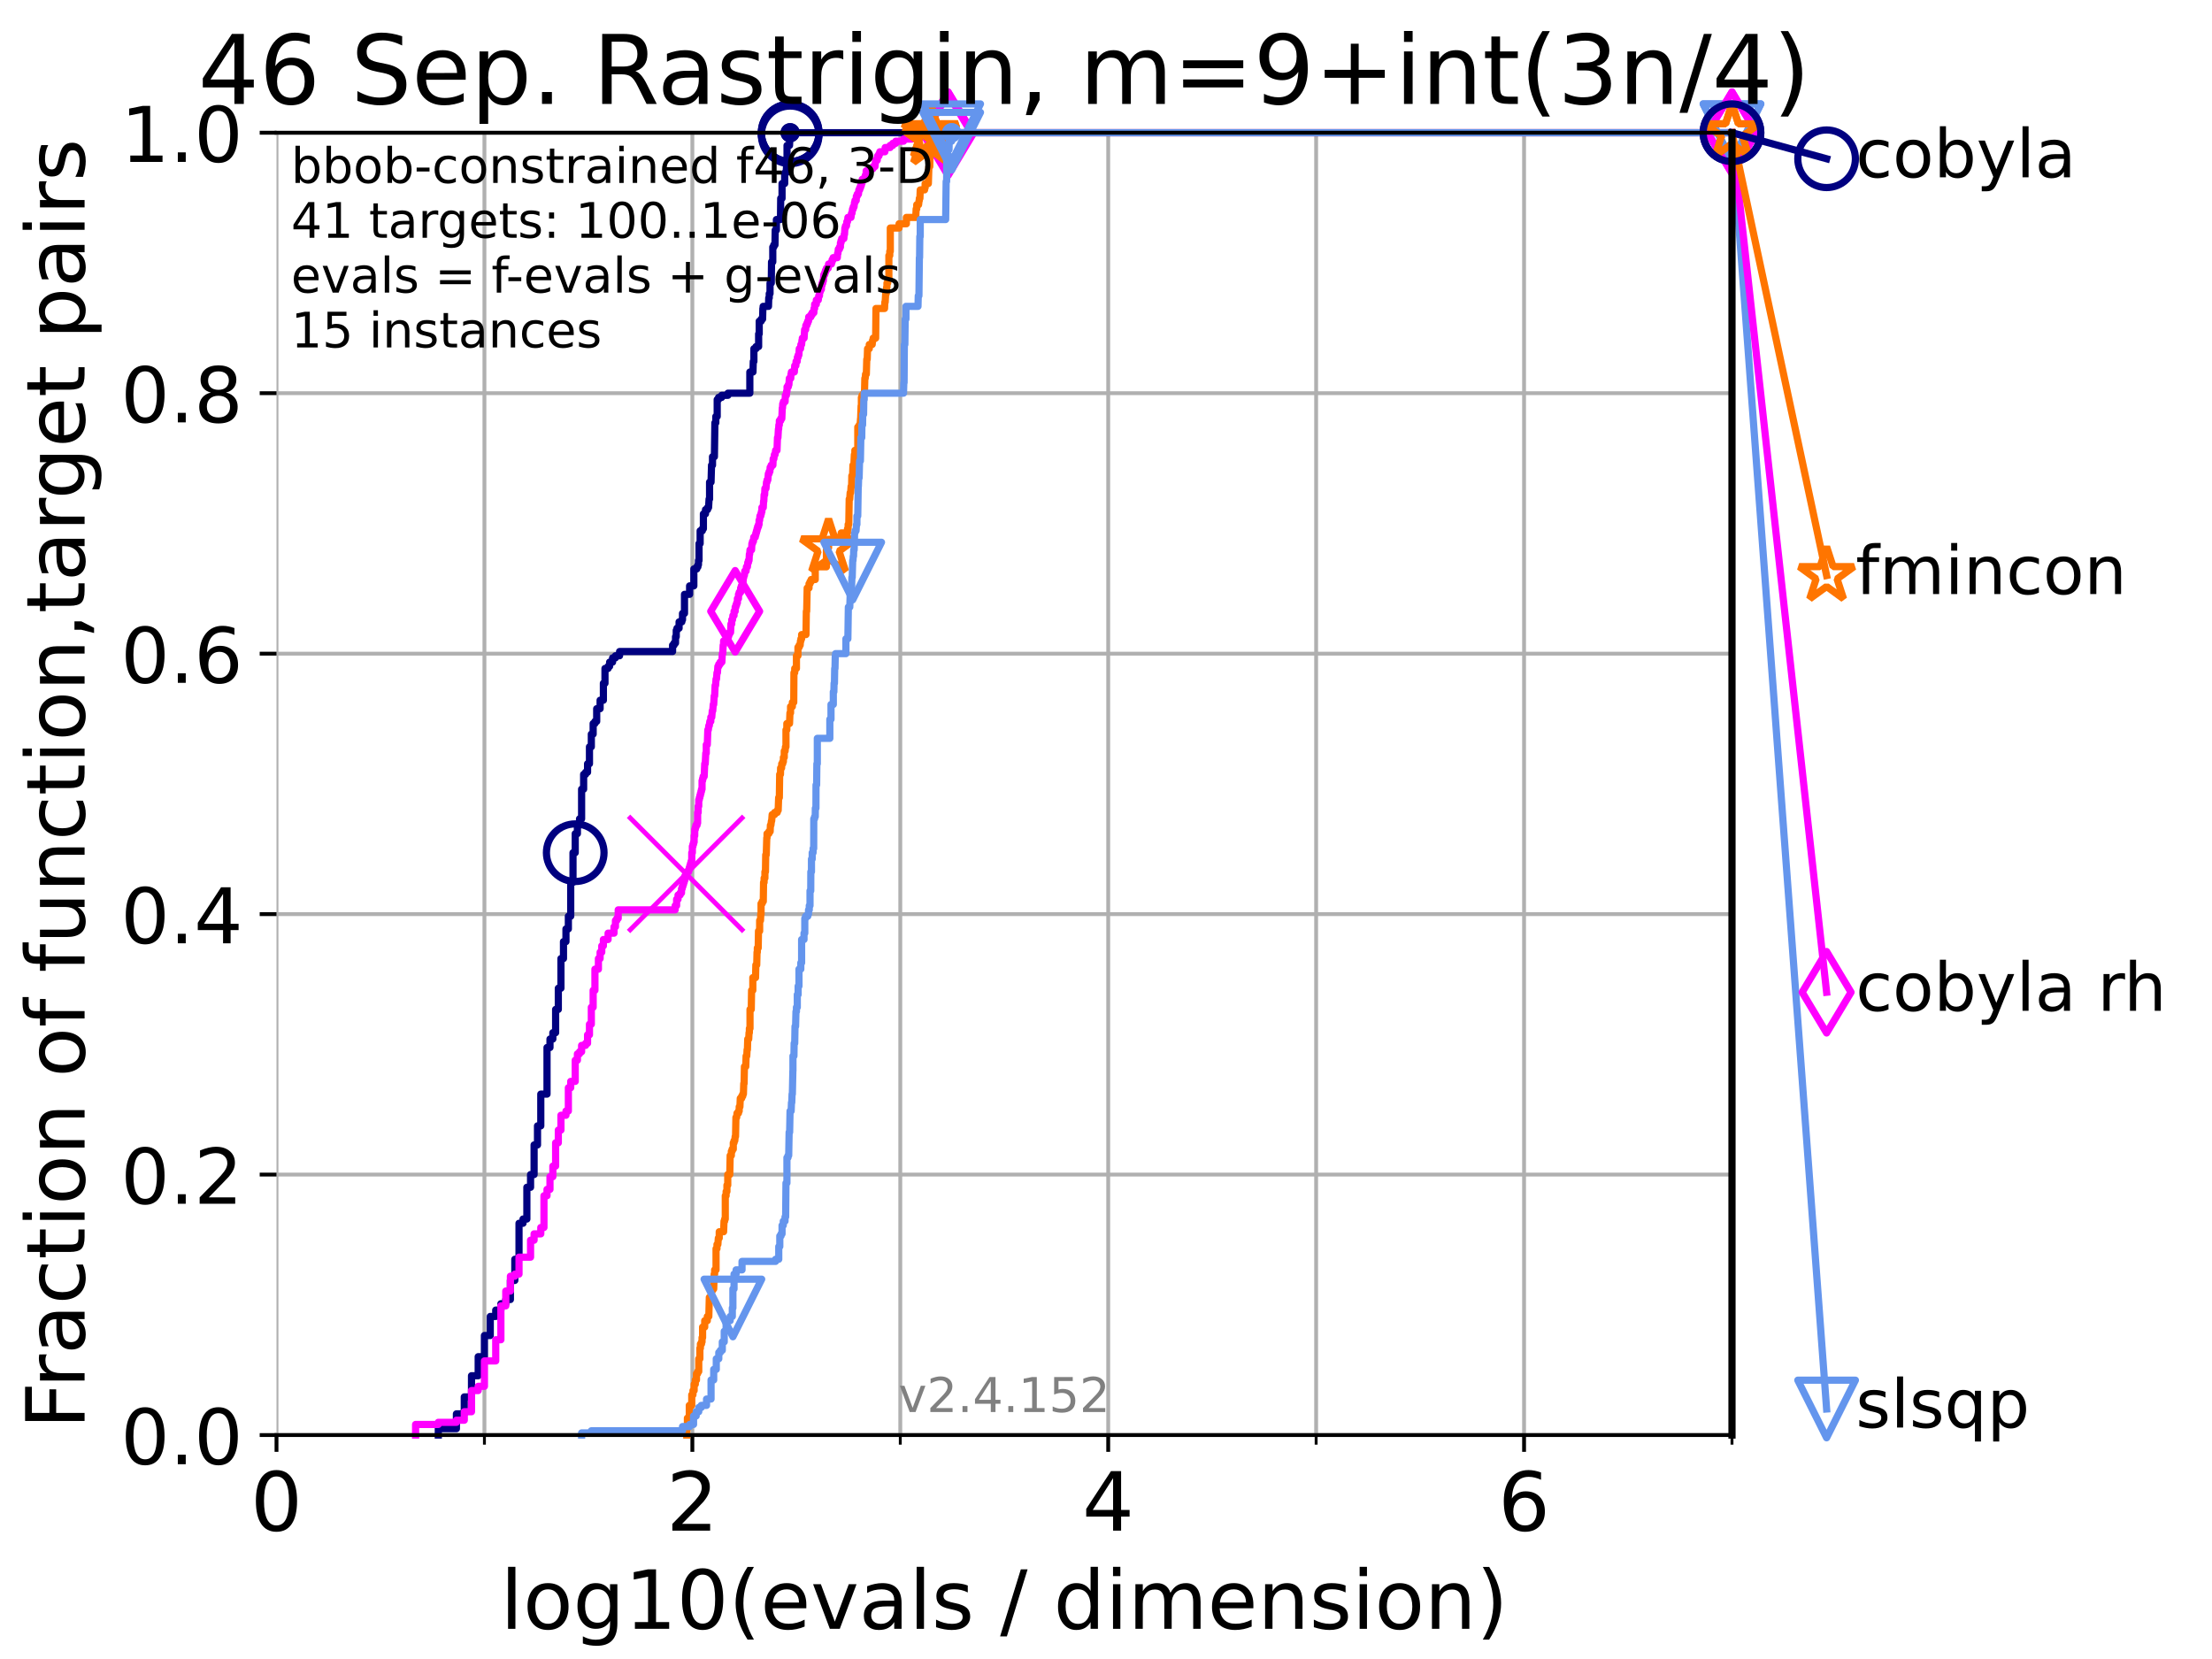 <?xml version="1.0" encoding="utf-8" standalone="no"?>
<!DOCTYPE svg PUBLIC "-//W3C//DTD SVG 1.1//EN"
  "http://www.w3.org/Graphics/SVG/1.1/DTD/svg11.dtd">
<!-- Created with matplotlib (https://matplotlib.org/) -->
<svg height="345.6pt" version="1.1" viewBox="0 0 460.8 345.6" width="460.8pt" xmlns="http://www.w3.org/2000/svg" xmlns:xlink="http://www.w3.org/1999/xlink">
 <defs>
  <style type="text/css">*{stroke-linecap:butt;stroke-linejoin:round;}</style>
 </defs>
 <g id="figure_1">
  <g id="patch_1">
   <path d="M 0 345.6 
L 460.8 345.6 
L 460.8 0 
L 0 0 
z
" style="fill:#ffffff;"/>
  </g>
  <g id="axes_1">
   <g id="patch_2">
    <path d="M 57.6 298.944 
L 360.806 298.944 
L 360.806 27.648 
L 57.6 27.648 
z
" style="fill:#ffffff;"/>
   </g>
   <g id="matplotlib.axis_1">
    <g id="xtick_1">
     <g id="line2d_1">
      <path clip-path="url(#p1254f19989)" d="M 57.6 298.944 
L 57.6 27.648 
" style="fill:none;stroke:#b0b0b0;stroke-linecap:square;stroke-width:0.8;"/>
     </g>
     <g id="line2d_2">
      <defs>
       <path d="M 0 0 
L 0 3.5 
" id="ma26f7d71d4" style="stroke:#000000;stroke-width:0.8;"/>
      </defs>
      <g>
       <use style="stroke:#000000;stroke-width:0.8;" x="57.6" xlink:href="#ma26f7d71d4" y="298.944"/>
      </g>
     </g>
     <g id="text_1">
      <!-- 0 -->
      <g transform="translate(52.192 318.861)scale(0.17 -0.17)">
       <defs>
        <path d="M 31.781 66.406 
Q 24.172 66.406 20.328 58.906 
Q 16.5 51.422 16.5 36.375 
Q 16.5 21.391 20.328 13.891 
Q 24.172 6.391 31.781 6.391 
Q 39.453 6.391 43.281 13.891 
Q 47.125 21.391 47.125 36.375 
Q 47.125 51.422 43.281 58.906 
Q 39.453 66.406 31.781 66.406 
z
M 31.781 74.219 
Q 44.047 74.219 50.516 64.516 
Q 56.984 54.828 56.984 36.375 
Q 56.984 17.969 50.516 8.266 
Q 44.047 -1.422 31.781 -1.422 
Q 19.531 -1.422 13.062 8.266 
Q 6.594 17.969 6.594 36.375 
Q 6.594 54.828 13.062 64.516 
Q 19.531 74.219 31.781 74.219 
z
" id="DejaVuSans-48"/>
       </defs>
       <use xlink:href="#DejaVuSans-48"/>
      </g>
     </g>
    </g>
    <g id="xtick_2">
     <g id="line2d_3">
      <path clip-path="url(#p1254f19989)" d="M 144.23 298.944 
L 144.23 27.648 
" style="fill:none;stroke:#b0b0b0;stroke-linecap:square;stroke-width:0.8;"/>
     </g>
     <g id="line2d_4">
      <g>
       <use style="stroke:#000000;stroke-width:0.8;" x="144.23" xlink:href="#ma26f7d71d4" y="298.944"/>
      </g>
     </g>
     <g id="text_2">
      <!-- 2 -->
      <g transform="translate(138.822 318.861)scale(0.17 -0.17)">
       <defs>
        <path d="M 19.188 8.297 
L 53.609 8.297 
L 53.609 0 
L 7.328 0 
L 7.328 8.297 
Q 12.938 14.109 22.625 23.891 
Q 32.328 33.688 34.812 36.531 
Q 39.547 41.844 41.422 45.531 
Q 43.312 49.219 43.312 52.781 
Q 43.312 58.594 39.234 62.25 
Q 35.156 65.922 28.609 65.922 
Q 23.969 65.922 18.812 64.312 
Q 13.672 62.703 7.812 59.422 
L 7.812 69.391 
Q 13.766 71.781 18.938 73 
Q 24.125 74.219 28.422 74.219 
Q 39.75 74.219 46.484 68.547 
Q 53.219 62.891 53.219 53.422 
Q 53.219 48.922 51.531 44.891 
Q 49.859 40.875 45.406 35.406 
Q 44.188 33.984 37.641 27.219 
Q 31.109 20.453 19.188 8.297 
z
" id="DejaVuSans-50"/>
       </defs>
       <use xlink:href="#DejaVuSans-50"/>
      </g>
     </g>
    </g>
    <g id="xtick_3">
     <g id="line2d_5">
      <path clip-path="url(#p1254f19989)" d="M 230.861 298.944 
L 230.861 27.648 
" style="fill:none;stroke:#b0b0b0;stroke-linecap:square;stroke-width:0.8;"/>
     </g>
     <g id="line2d_6">
      <g>
       <use style="stroke:#000000;stroke-width:0.8;" x="230.861" xlink:href="#ma26f7d71d4" y="298.944"/>
      </g>
     </g>
     <g id="text_3">
      <!-- 4 -->
      <g transform="translate(225.453 318.861)scale(0.17 -0.17)">
       <defs>
        <path d="M 37.797 64.312 
L 12.891 25.391 
L 37.797 25.391 
z
M 35.203 72.906 
L 47.609 72.906 
L 47.609 25.391 
L 58.016 25.391 
L 58.016 17.188 
L 47.609 17.188 
L 47.609 0 
L 37.797 0 
L 37.797 17.188 
L 4.891 17.188 
L 4.891 26.703 
z
" id="DejaVuSans-52"/>
       </defs>
       <use xlink:href="#DejaVuSans-52"/>
      </g>
     </g>
    </g>
    <g id="xtick_4">
     <g id="line2d_7">
      <path clip-path="url(#p1254f19989)" d="M 317.491 298.944 
L 317.491 27.648 
" style="fill:none;stroke:#b0b0b0;stroke-linecap:square;stroke-width:0.8;"/>
     </g>
     <g id="line2d_8">
      <g>
       <use style="stroke:#000000;stroke-width:0.8;" x="317.491" xlink:href="#ma26f7d71d4" y="298.944"/>
      </g>
     </g>
     <g id="text_4">
      <!-- 6 -->
      <g transform="translate(312.083 318.861)scale(0.17 -0.17)">
       <defs>
        <path d="M 33.016 40.375 
Q 26.375 40.375 22.484 35.828 
Q 18.609 31.297 18.609 23.391 
Q 18.609 15.531 22.484 10.953 
Q 26.375 6.391 33.016 6.391 
Q 39.656 6.391 43.531 10.953 
Q 47.406 15.531 47.406 23.391 
Q 47.406 31.297 43.531 35.828 
Q 39.656 40.375 33.016 40.375 
z
M 52.594 71.297 
L 52.594 62.312 
Q 48.875 64.062 45.094 64.984 
Q 41.312 65.922 37.594 65.922 
Q 27.828 65.922 22.672 59.328 
Q 17.531 52.734 16.797 39.406 
Q 19.672 43.656 24.016 45.922 
Q 28.375 48.188 33.594 48.188 
Q 44.578 48.188 50.953 41.516 
Q 57.328 34.859 57.328 23.391 
Q 57.328 12.156 50.688 5.359 
Q 44.047 -1.422 33.016 -1.422 
Q 20.359 -1.422 13.672 8.266 
Q 6.984 17.969 6.984 36.375 
Q 6.984 53.656 15.188 63.938 
Q 23.391 74.219 37.203 74.219 
Q 40.922 74.219 44.703 73.484 
Q 48.484 72.75 52.594 71.297 
z
" id="DejaVuSans-54"/>
       </defs>
       <use xlink:href="#DejaVuSans-54"/>
      </g>
     </g>
    </g>
    <g id="xtick_5">
     <g id="line2d_9">
      <path clip-path="url(#p1254f19989)" d="M 100.915 298.944 
L 100.915 27.648 
" style="fill:none;stroke:#b0b0b0;stroke-linecap:square;stroke-width:0.8;"/>
     </g>
     <g id="line2d_10">
      <defs>
       <path d="M 0 0 
L 0 2 
" id="m72a5dad06c" style="stroke:#000000;stroke-width:0.6;"/>
      </defs>
      <g>
       <use style="stroke:#000000;stroke-width:0.6;" x="100.915" xlink:href="#m72a5dad06c" y="298.944"/>
      </g>
     </g>
    </g>
    <g id="xtick_6">
     <g id="line2d_11">
      <path clip-path="url(#p1254f19989)" d="M 187.546 298.944 
L 187.546 27.648 
" style="fill:none;stroke:#b0b0b0;stroke-linecap:square;stroke-width:0.8;"/>
     </g>
     <g id="line2d_12">
      <g>
       <use style="stroke:#000000;stroke-width:0.6;" x="187.546" xlink:href="#m72a5dad06c" y="298.944"/>
      </g>
     </g>
    </g>
    <g id="xtick_7">
     <g id="line2d_13">
      <path clip-path="url(#p1254f19989)" d="M 274.176 298.944 
L 274.176 27.648 
" style="fill:none;stroke:#b0b0b0;stroke-linecap:square;stroke-width:0.8;"/>
     </g>
     <g id="line2d_14">
      <g>
       <use style="stroke:#000000;stroke-width:0.6;" x="274.176" xlink:href="#m72a5dad06c" y="298.944"/>
      </g>
     </g>
    </g>
    <g id="xtick_8">
     <g id="line2d_15">
      <path clip-path="url(#p1254f19989)" d="M 360.806 298.944 
L 360.806 27.648 
" style="fill:none;stroke:#b0b0b0;stroke-linecap:square;stroke-width:0.8;"/>
     </g>
     <g id="line2d_16">
      <g>
       <use style="stroke:#000000;stroke-width:0.6;" x="360.806" xlink:href="#m72a5dad06c" y="298.944"/>
      </g>
     </g>
    </g>
    <g id="text_5">
     <!-- log10(evals / dimension) -->
     <g transform="translate(104.239 339.314)scale(0.17 -0.17)">
      <defs>
       <path d="M 9.422 75.984 
L 18.406 75.984 
L 18.406 0 
L 9.422 0 
z
" id="DejaVuSans-108"/>
       <path d="M 30.609 48.391 
Q 23.391 48.391 19.188 42.75 
Q 14.984 37.109 14.984 27.297 
Q 14.984 17.484 19.156 11.844 
Q 23.344 6.203 30.609 6.203 
Q 37.797 6.203 41.984 11.859 
Q 46.188 17.531 46.188 27.297 
Q 46.188 37.016 41.984 42.703 
Q 37.797 48.391 30.609 48.391 
z
M 30.609 56 
Q 42.328 56 49.016 48.375 
Q 55.719 40.766 55.719 27.297 
Q 55.719 13.875 49.016 6.219 
Q 42.328 -1.422 30.609 -1.422 
Q 18.844 -1.422 12.172 6.219 
Q 5.516 13.875 5.516 27.297 
Q 5.516 40.766 12.172 48.375 
Q 18.844 56 30.609 56 
z
" id="DejaVuSans-111"/>
       <path d="M 45.406 27.984 
Q 45.406 37.75 41.375 43.109 
Q 37.359 48.484 30.078 48.484 
Q 22.859 48.484 18.828 43.109 
Q 14.797 37.75 14.797 27.984 
Q 14.797 18.266 18.828 12.891 
Q 22.859 7.516 30.078 7.516 
Q 37.359 7.516 41.375 12.891 
Q 45.406 18.266 45.406 27.984 
z
M 54.391 6.781 
Q 54.391 -7.172 48.188 -13.984 
Q 42 -20.797 29.203 -20.797 
Q 24.469 -20.797 20.266 -20.094 
Q 16.062 -19.391 12.109 -17.922 
L 12.109 -9.188 
Q 16.062 -11.328 19.922 -12.344 
Q 23.781 -13.375 27.781 -13.375 
Q 36.625 -13.375 41.016 -8.766 
Q 45.406 -4.156 45.406 5.172 
L 45.406 9.625 
Q 42.625 4.781 38.281 2.391 
Q 33.938 0 27.875 0 
Q 17.828 0 11.672 7.656 
Q 5.516 15.328 5.516 27.984 
Q 5.516 40.672 11.672 48.328 
Q 17.828 56 27.875 56 
Q 33.938 56 38.281 53.609 
Q 42.625 51.219 45.406 46.391 
L 45.406 54.688 
L 54.391 54.688 
z
" id="DejaVuSans-103"/>
       <path d="M 12.406 8.297 
L 28.516 8.297 
L 28.516 63.922 
L 10.984 60.406 
L 10.984 69.391 
L 28.422 72.906 
L 38.281 72.906 
L 38.281 8.297 
L 54.391 8.297 
L 54.391 0 
L 12.406 0 
z
" id="DejaVuSans-49"/>
       <path d="M 31 75.875 
Q 24.469 64.656 21.281 53.656 
Q 18.109 42.672 18.109 31.391 
Q 18.109 20.125 21.312 9.062 
Q 24.516 -2 31 -13.188 
L 23.188 -13.188 
Q 15.875 -1.703 12.234 9.375 
Q 8.594 20.453 8.594 31.391 
Q 8.594 42.281 12.203 53.312 
Q 15.828 64.359 23.188 75.875 
z
" id="DejaVuSans-40"/>
       <path d="M 56.203 29.594 
L 56.203 25.203 
L 14.891 25.203 
Q 15.484 15.922 20.484 11.062 
Q 25.484 6.203 34.422 6.203 
Q 39.594 6.203 44.453 7.469 
Q 49.312 8.734 54.109 11.281 
L 54.109 2.781 
Q 49.266 0.734 44.188 -0.344 
Q 39.109 -1.422 33.891 -1.422 
Q 20.797 -1.422 13.156 6.188 
Q 5.516 13.812 5.516 26.812 
Q 5.516 40.234 12.766 48.109 
Q 20.016 56 32.328 56 
Q 43.359 56 49.781 48.891 
Q 56.203 41.797 56.203 29.594 
z
M 47.219 32.234 
Q 47.125 39.594 43.094 43.984 
Q 39.062 48.391 32.422 48.391 
Q 24.906 48.391 20.391 44.141 
Q 15.875 39.891 15.188 32.172 
z
" id="DejaVuSans-101"/>
       <path d="M 2.984 54.688 
L 12.5 54.688 
L 29.594 8.797 
L 46.688 54.688 
L 56.203 54.688 
L 35.688 0 
L 23.484 0 
z
" id="DejaVuSans-118"/>
       <path d="M 34.281 27.484 
Q 23.391 27.484 19.188 25 
Q 14.984 22.516 14.984 16.5 
Q 14.984 11.719 18.141 8.906 
Q 21.297 6.109 26.703 6.109 
Q 34.188 6.109 38.703 11.406 
Q 43.219 16.703 43.219 25.484 
L 43.219 27.484 
z
M 52.203 31.203 
L 52.203 0 
L 43.219 0 
L 43.219 8.297 
Q 40.141 3.328 35.547 0.953 
Q 30.953 -1.422 24.312 -1.422 
Q 15.922 -1.422 10.953 3.297 
Q 6 8.016 6 15.922 
Q 6 25.141 12.172 29.828 
Q 18.359 34.516 30.609 34.516 
L 43.219 34.516 
L 43.219 35.406 
Q 43.219 41.609 39.141 45 
Q 35.062 48.391 27.688 48.391 
Q 23 48.391 18.547 47.266 
Q 14.109 46.141 10.016 43.891 
L 10.016 52.203 
Q 14.938 54.109 19.578 55.047 
Q 24.219 56 28.609 56 
Q 40.484 56 46.344 49.844 
Q 52.203 43.703 52.203 31.203 
z
" id="DejaVuSans-97"/>
       <path d="M 44.281 53.078 
L 44.281 44.578 
Q 40.484 46.531 36.375 47.5 
Q 32.281 48.484 27.875 48.484 
Q 21.188 48.484 17.844 46.438 
Q 14.5 44.391 14.5 40.281 
Q 14.5 37.156 16.891 35.375 
Q 19.281 33.594 26.516 31.984 
L 29.594 31.297 
Q 39.156 29.25 43.188 25.516 
Q 47.219 21.781 47.219 15.094 
Q 47.219 7.469 41.188 3.016 
Q 35.156 -1.422 24.609 -1.422 
Q 20.219 -1.422 15.453 -0.562 
Q 10.688 0.297 5.422 2 
L 5.422 11.281 
Q 10.406 8.688 15.234 7.391 
Q 20.062 6.109 24.812 6.109 
Q 31.156 6.109 34.562 8.281 
Q 37.984 10.453 37.984 14.406 
Q 37.984 18.062 35.516 20.016 
Q 33.062 21.969 24.703 23.781 
L 21.578 24.516 
Q 13.234 26.266 9.516 29.906 
Q 5.812 33.547 5.812 39.891 
Q 5.812 47.609 11.281 51.797 
Q 16.75 56 26.812 56 
Q 31.781 56 36.172 55.266 
Q 40.578 54.547 44.281 53.078 
z
" id="DejaVuSans-115"/>
       <path id="DejaVuSans-32"/>
       <path d="M 25.391 72.906 
L 33.688 72.906 
L 8.297 -9.281 
L 0 -9.281 
z
" id="DejaVuSans-47"/>
       <path d="M 45.406 46.391 
L 45.406 75.984 
L 54.391 75.984 
L 54.391 0 
L 45.406 0 
L 45.406 8.203 
Q 42.578 3.328 38.25 0.953 
Q 33.938 -1.422 27.875 -1.422 
Q 17.969 -1.422 11.734 6.484 
Q 5.516 14.406 5.516 27.297 
Q 5.516 40.188 11.734 48.094 
Q 17.969 56 27.875 56 
Q 33.938 56 38.25 53.625 
Q 42.578 51.266 45.406 46.391 
z
M 14.797 27.297 
Q 14.797 17.391 18.875 11.75 
Q 22.953 6.109 30.078 6.109 
Q 37.203 6.109 41.297 11.75 
Q 45.406 17.391 45.406 27.297 
Q 45.406 37.203 41.297 42.844 
Q 37.203 48.484 30.078 48.484 
Q 22.953 48.484 18.875 42.844 
Q 14.797 37.203 14.797 27.297 
z
" id="DejaVuSans-100"/>
       <path d="M 9.422 54.688 
L 18.406 54.688 
L 18.406 0 
L 9.422 0 
z
M 9.422 75.984 
L 18.406 75.984 
L 18.406 64.594 
L 9.422 64.594 
z
" id="DejaVuSans-105"/>
       <path d="M 52 44.188 
Q 55.375 50.25 60.062 53.125 
Q 64.75 56 71.094 56 
Q 79.641 56 84.281 50.016 
Q 88.922 44.047 88.922 33.016 
L 88.922 0 
L 79.891 0 
L 79.891 32.719 
Q 79.891 40.578 77.094 44.375 
Q 74.312 48.188 68.609 48.188 
Q 61.625 48.188 57.562 43.547 
Q 53.516 38.922 53.516 30.906 
L 53.516 0 
L 44.484 0 
L 44.484 32.719 
Q 44.484 40.625 41.703 44.406 
Q 38.922 48.188 33.109 48.188 
Q 26.219 48.188 22.156 43.531 
Q 18.109 38.875 18.109 30.906 
L 18.109 0 
L 9.078 0 
L 9.078 54.688 
L 18.109 54.688 
L 18.109 46.188 
Q 21.188 51.219 25.484 53.609 
Q 29.781 56 35.688 56 
Q 41.656 56 45.828 52.969 
Q 50 49.953 52 44.188 
z
" id="DejaVuSans-109"/>
       <path d="M 54.891 33.016 
L 54.891 0 
L 45.906 0 
L 45.906 32.719 
Q 45.906 40.484 42.875 44.328 
Q 39.844 48.188 33.797 48.188 
Q 26.516 48.188 22.312 43.547 
Q 18.109 38.922 18.109 30.906 
L 18.109 0 
L 9.078 0 
L 9.078 54.688 
L 18.109 54.688 
L 18.109 46.188 
Q 21.344 51.125 25.703 53.562 
Q 30.078 56 35.797 56 
Q 45.219 56 50.047 50.172 
Q 54.891 44.344 54.891 33.016 
z
" id="DejaVuSans-110"/>
       <path d="M 8.016 75.875 
L 15.828 75.875 
Q 23.141 64.359 26.781 53.312 
Q 30.422 42.281 30.422 31.391 
Q 30.422 20.453 26.781 9.375 
Q 23.141 -1.703 15.828 -13.188 
L 8.016 -13.188 
Q 14.5 -2 17.703 9.062 
Q 20.906 20.125 20.906 31.391 
Q 20.906 42.672 17.703 53.656 
Q 14.5 64.656 8.016 75.875 
z
" id="DejaVuSans-41"/>
      </defs>
      <use xlink:href="#DejaVuSans-108"/>
      <use x="27.783" xlink:href="#DejaVuSans-111"/>
      <use x="88.965" xlink:href="#DejaVuSans-103"/>
      <use x="152.441" xlink:href="#DejaVuSans-49"/>
      <use x="216.064" xlink:href="#DejaVuSans-48"/>
      <use x="279.688" xlink:href="#DejaVuSans-40"/>
      <use x="318.701" xlink:href="#DejaVuSans-101"/>
      <use x="380.225" xlink:href="#DejaVuSans-118"/>
      <use x="439.404" xlink:href="#DejaVuSans-97"/>
      <use x="500.684" xlink:href="#DejaVuSans-108"/>
      <use x="528.467" xlink:href="#DejaVuSans-115"/>
      <use x="580.566" xlink:href="#DejaVuSans-32"/>
      <use x="612.354" xlink:href="#DejaVuSans-47"/>
      <use x="646.045" xlink:href="#DejaVuSans-32"/>
      <use x="677.832" xlink:href="#DejaVuSans-100"/>
      <use x="741.309" xlink:href="#DejaVuSans-105"/>
      <use x="769.092" xlink:href="#DejaVuSans-109"/>
      <use x="866.504" xlink:href="#DejaVuSans-101"/>
      <use x="928.027" xlink:href="#DejaVuSans-110"/>
      <use x="991.406" xlink:href="#DejaVuSans-115"/>
      <use x="1043.506" xlink:href="#DejaVuSans-105"/>
      <use x="1071.289" xlink:href="#DejaVuSans-111"/>
      <use x="1132.471" xlink:href="#DejaVuSans-110"/>
      <use x="1195.85" xlink:href="#DejaVuSans-41"/>
     </g>
    </g>
   </g>
   <g id="matplotlib.axis_2">
    <g id="ytick_1">
     <g id="line2d_17">
      <path clip-path="url(#p1254f19989)" d="M 57.6 298.944 
L 360.806 298.944 
" style="fill:none;stroke:#b0b0b0;stroke-linecap:square;stroke-width:0.8;"/>
     </g>
     <g id="line2d_18">
      <defs>
       <path d="M 0 0 
L -3.5 0 
" id="m442bc1cdfe" style="stroke:#000000;stroke-width:0.8;"/>
      </defs>
      <g>
       <use style="stroke:#000000;stroke-width:0.8;" x="57.6" xlink:href="#m442bc1cdfe" y="298.944"/>
      </g>
     </g>
     <g id="text_6">
      <!-- 0.0 -->
      <g transform="translate(25.155 305.023)scale(0.16 -0.16)">
       <defs>
        <path d="M 10.688 12.406 
L 21 12.406 
L 21 0 
L 10.688 0 
z
" id="DejaVuSans-46"/>
       </defs>
       <use xlink:href="#DejaVuSans-48"/>
       <use x="63.623" xlink:href="#DejaVuSans-46"/>
       <use x="95.41" xlink:href="#DejaVuSans-48"/>
      </g>
     </g>
    </g>
    <g id="ytick_2">
     <g id="line2d_19">
      <path clip-path="url(#p1254f19989)" d="M 57.6 244.685 
L 360.806 244.685 
" style="fill:none;stroke:#b0b0b0;stroke-linecap:square;stroke-width:0.8;"/>
     </g>
     <g id="line2d_20">
      <g>
       <use style="stroke:#000000;stroke-width:0.8;" x="57.6" xlink:href="#m442bc1cdfe" y="244.685"/>
      </g>
     </g>
     <g id="text_7">
      <!-- 0.2 -->
      <g transform="translate(25.155 250.764)scale(0.16 -0.16)">
       <use xlink:href="#DejaVuSans-48"/>
       <use x="63.623" xlink:href="#DejaVuSans-46"/>
       <use x="95.41" xlink:href="#DejaVuSans-50"/>
      </g>
     </g>
    </g>
    <g id="ytick_3">
     <g id="line2d_21">
      <path clip-path="url(#p1254f19989)" d="M 57.6 190.426 
L 360.806 190.426 
" style="fill:none;stroke:#b0b0b0;stroke-linecap:square;stroke-width:0.8;"/>
     </g>
     <g id="line2d_22">
      <g>
       <use style="stroke:#000000;stroke-width:0.8;" x="57.6" xlink:href="#m442bc1cdfe" y="190.426"/>
      </g>
     </g>
     <g id="text_8">
      <!-- 0.4 -->
      <g transform="translate(25.155 196.504)scale(0.16 -0.16)">
       <use xlink:href="#DejaVuSans-48"/>
       <use x="63.623" xlink:href="#DejaVuSans-46"/>
       <use x="95.41" xlink:href="#DejaVuSans-52"/>
      </g>
     </g>
    </g>
    <g id="ytick_4">
     <g id="line2d_23">
      <path clip-path="url(#p1254f19989)" d="M 57.6 136.166 
L 360.806 136.166 
" style="fill:none;stroke:#b0b0b0;stroke-linecap:square;stroke-width:0.8;"/>
     </g>
     <g id="line2d_24">
      <g>
       <use style="stroke:#000000;stroke-width:0.8;" x="57.6" xlink:href="#m442bc1cdfe" y="136.166"/>
      </g>
     </g>
     <g id="text_9">
      <!-- 0.6 -->
      <g transform="translate(25.155 142.245)scale(0.16 -0.16)">
       <use xlink:href="#DejaVuSans-48"/>
       <use x="63.623" xlink:href="#DejaVuSans-46"/>
       <use x="95.41" xlink:href="#DejaVuSans-54"/>
      </g>
     </g>
    </g>
    <g id="ytick_5">
     <g id="line2d_25">
      <path clip-path="url(#p1254f19989)" d="M 57.6 81.907 
L 360.806 81.907 
" style="fill:none;stroke:#b0b0b0;stroke-linecap:square;stroke-width:0.8;"/>
     </g>
     <g id="line2d_26">
      <g>
       <use style="stroke:#000000;stroke-width:0.8;" x="57.6" xlink:href="#m442bc1cdfe" y="81.907"/>
      </g>
     </g>
     <g id="text_10">
      <!-- 0.8 -->
      <g transform="translate(25.155 87.986)scale(0.16 -0.16)">
       <defs>
        <path d="M 31.781 34.625 
Q 24.75 34.625 20.719 30.859 
Q 16.703 27.094 16.703 20.516 
Q 16.703 13.922 20.719 10.156 
Q 24.75 6.391 31.781 6.391 
Q 38.812 6.391 42.859 10.172 
Q 46.922 13.969 46.922 20.516 
Q 46.922 27.094 42.891 30.859 
Q 38.875 34.625 31.781 34.625 
z
M 21.922 38.812 
Q 15.578 40.375 12.031 44.719 
Q 8.5 49.078 8.5 55.328 
Q 8.5 64.062 14.719 69.141 
Q 20.953 74.219 31.781 74.219 
Q 42.672 74.219 48.875 69.141 
Q 55.078 64.062 55.078 55.328 
Q 55.078 49.078 51.531 44.719 
Q 48 40.375 41.703 38.812 
Q 48.828 37.156 52.797 32.312 
Q 56.781 27.484 56.781 20.516 
Q 56.781 9.906 50.312 4.234 
Q 43.844 -1.422 31.781 -1.422 
Q 19.734 -1.422 13.25 4.234 
Q 6.781 9.906 6.781 20.516 
Q 6.781 27.484 10.781 32.312 
Q 14.797 37.156 21.922 38.812 
z
M 18.312 54.391 
Q 18.312 48.734 21.844 45.562 
Q 25.391 42.391 31.781 42.391 
Q 38.141 42.391 41.719 45.562 
Q 45.312 48.734 45.312 54.391 
Q 45.312 60.062 41.719 63.234 
Q 38.141 66.406 31.781 66.406 
Q 25.391 66.406 21.844 63.234 
Q 18.312 60.062 18.312 54.391 
z
" id="DejaVuSans-56"/>
       </defs>
       <use xlink:href="#DejaVuSans-48"/>
       <use x="63.623" xlink:href="#DejaVuSans-46"/>
       <use x="95.41" xlink:href="#DejaVuSans-56"/>
      </g>
     </g>
    </g>
    <g id="ytick_6">
     <g id="line2d_27">
      <path clip-path="url(#p1254f19989)" d="M 57.6 27.648 
L 360.806 27.648 
" style="fill:none;stroke:#b0b0b0;stroke-linecap:square;stroke-width:0.8;"/>
     </g>
     <g id="line2d_28">
      <g>
       <use style="stroke:#000000;stroke-width:0.8;" x="57.6" xlink:href="#m442bc1cdfe" y="27.648"/>
      </g>
     </g>
     <g id="text_11">
      <!-- 1.0 -->
      <g transform="translate(25.155 33.727)scale(0.16 -0.16)">
       <use xlink:href="#DejaVuSans-49"/>
       <use x="63.623" xlink:href="#DejaVuSans-46"/>
       <use x="95.41" xlink:href="#DejaVuSans-48"/>
      </g>
     </g>
    </g>
    <g id="text_12">
     <!-- Fraction of function,target pairs -->
     <g transform="translate(17.62 297.681)rotate(-90)scale(0.17 -0.17)">
      <defs>
       <path d="M 9.812 72.906 
L 51.703 72.906 
L 51.703 64.594 
L 19.672 64.594 
L 19.672 43.109 
L 48.578 43.109 
L 48.578 34.812 
L 19.672 34.812 
L 19.672 0 
L 9.812 0 
z
" id="DejaVuSans-70"/>
       <path d="M 41.109 46.297 
Q 39.594 47.172 37.812 47.578 
Q 36.031 48 33.891 48 
Q 26.266 48 22.188 43.047 
Q 18.109 38.094 18.109 28.812 
L 18.109 0 
L 9.078 0 
L 9.078 54.688 
L 18.109 54.688 
L 18.109 46.188 
Q 20.953 51.172 25.484 53.578 
Q 30.031 56 36.531 56 
Q 37.453 56 38.578 55.875 
Q 39.703 55.766 41.062 55.516 
z
" id="DejaVuSans-114"/>
       <path d="M 48.781 52.594 
L 48.781 44.188 
Q 44.969 46.297 41.141 47.344 
Q 37.312 48.391 33.406 48.391 
Q 24.656 48.391 19.812 42.844 
Q 14.984 37.312 14.984 27.297 
Q 14.984 17.281 19.812 11.734 
Q 24.656 6.203 33.406 6.203 
Q 37.312 6.203 41.141 7.25 
Q 44.969 8.297 48.781 10.406 
L 48.781 2.094 
Q 45.016 0.344 40.984 -0.531 
Q 36.969 -1.422 32.422 -1.422 
Q 20.062 -1.422 12.781 6.344 
Q 5.516 14.109 5.516 27.297 
Q 5.516 40.672 12.859 48.328 
Q 20.219 56 33.016 56 
Q 37.156 56 41.109 55.141 
Q 45.062 54.297 48.781 52.594 
z
" id="DejaVuSans-99"/>
       <path d="M 18.312 70.219 
L 18.312 54.688 
L 36.812 54.688 
L 36.812 47.703 
L 18.312 47.703 
L 18.312 18.016 
Q 18.312 11.328 20.141 9.422 
Q 21.969 7.516 27.594 7.516 
L 36.812 7.516 
L 36.812 0 
L 27.594 0 
Q 17.188 0 13.234 3.875 
Q 9.281 7.766 9.281 18.016 
L 9.281 47.703 
L 2.688 47.703 
L 2.688 54.688 
L 9.281 54.688 
L 9.281 70.219 
z
" id="DejaVuSans-116"/>
       <path d="M 37.109 75.984 
L 37.109 68.5 
L 28.516 68.5 
Q 23.688 68.5 21.797 66.547 
Q 19.922 64.594 19.922 59.516 
L 19.922 54.688 
L 34.719 54.688 
L 34.719 47.703 
L 19.922 47.703 
L 19.922 0 
L 10.891 0 
L 10.891 47.703 
L 2.297 47.703 
L 2.297 54.688 
L 10.891 54.688 
L 10.891 58.5 
Q 10.891 67.625 15.141 71.797 
Q 19.391 75.984 28.609 75.984 
z
" id="DejaVuSans-102"/>
       <path d="M 8.5 21.578 
L 8.5 54.688 
L 17.484 54.688 
L 17.484 21.922 
Q 17.484 14.156 20.5 10.266 
Q 23.531 6.391 29.594 6.391 
Q 36.859 6.391 41.078 11.031 
Q 45.312 15.672 45.312 23.688 
L 45.312 54.688 
L 54.297 54.688 
L 54.297 0 
L 45.312 0 
L 45.312 8.406 
Q 42.047 3.422 37.719 1 
Q 33.406 -1.422 27.688 -1.422 
Q 18.266 -1.422 13.375 4.438 
Q 8.5 10.297 8.5 21.578 
z
M 31.109 56 
z
" id="DejaVuSans-117"/>
       <path d="M 11.719 12.406 
L 22.016 12.406 
L 22.016 4 
L 14.016 -11.625 
L 7.719 -11.625 
L 11.719 4 
z
" id="DejaVuSans-44"/>
       <path d="M 18.109 8.203 
L 18.109 -20.797 
L 9.078 -20.797 
L 9.078 54.688 
L 18.109 54.688 
L 18.109 46.391 
Q 20.953 51.266 25.266 53.625 
Q 29.594 56 35.594 56 
Q 45.562 56 51.781 48.094 
Q 58.016 40.188 58.016 27.297 
Q 58.016 14.406 51.781 6.484 
Q 45.562 -1.422 35.594 -1.422 
Q 29.594 -1.422 25.266 0.953 
Q 20.953 3.328 18.109 8.203 
z
M 48.688 27.297 
Q 48.688 37.203 44.609 42.844 
Q 40.531 48.484 33.406 48.484 
Q 26.266 48.484 22.188 42.844 
Q 18.109 37.203 18.109 27.297 
Q 18.109 17.391 22.188 11.75 
Q 26.266 6.109 33.406 6.109 
Q 40.531 6.109 44.609 11.75 
Q 48.688 17.391 48.688 27.297 
z
" id="DejaVuSans-112"/>
      </defs>
      <use xlink:href="#DejaVuSans-70"/>
      <use x="50.27" xlink:href="#DejaVuSans-114"/>
      <use x="91.383" xlink:href="#DejaVuSans-97"/>
      <use x="152.662" xlink:href="#DejaVuSans-99"/>
      <use x="207.643" xlink:href="#DejaVuSans-116"/>
      <use x="246.852" xlink:href="#DejaVuSans-105"/>
      <use x="274.635" xlink:href="#DejaVuSans-111"/>
      <use x="335.816" xlink:href="#DejaVuSans-110"/>
      <use x="399.195" xlink:href="#DejaVuSans-32"/>
      <use x="430.982" xlink:href="#DejaVuSans-111"/>
      <use x="492.164" xlink:href="#DejaVuSans-102"/>
      <use x="527.369" xlink:href="#DejaVuSans-32"/>
      <use x="559.156" xlink:href="#DejaVuSans-102"/>
      <use x="594.361" xlink:href="#DejaVuSans-117"/>
      <use x="657.74" xlink:href="#DejaVuSans-110"/>
      <use x="721.119" xlink:href="#DejaVuSans-99"/>
      <use x="776.1" xlink:href="#DejaVuSans-116"/>
      <use x="815.309" xlink:href="#DejaVuSans-105"/>
      <use x="843.092" xlink:href="#DejaVuSans-111"/>
      <use x="904.273" xlink:href="#DejaVuSans-110"/>
      <use x="967.652" xlink:href="#DejaVuSans-44"/>
      <use x="999.439" xlink:href="#DejaVuSans-116"/>
      <use x="1038.648" xlink:href="#DejaVuSans-97"/>
      <use x="1099.928" xlink:href="#DejaVuSans-114"/>
      <use x="1139.291" xlink:href="#DejaVuSans-103"/>
      <use x="1202.768" xlink:href="#DejaVuSans-101"/>
      <use x="1264.291" xlink:href="#DejaVuSans-116"/>
      <use x="1303.5" xlink:href="#DejaVuSans-32"/>
      <use x="1335.287" xlink:href="#DejaVuSans-112"/>
      <use x="1398.764" xlink:href="#DejaVuSans-97"/>
      <use x="1460.043" xlink:href="#DejaVuSans-105"/>
      <use x="1487.826" xlink:href="#DejaVuSans-114"/>
      <use x="1528.939" xlink:href="#DejaVuSans-115"/>
     </g>
    </g>
   </g>
   <g id="line2d_29">
    <defs>
     <path d="M 0 1.5 
C 0.398 1.5 0.779 1.342 1.061 1.061 
C 1.342 0.779 1.5 0.398 1.5 0 
C 1.5 -0.398 1.342 -0.779 1.061 -1.061 
C 0.779 -1.342 0.398 -1.5 0 -1.5 
C -0.398 -1.5 -0.779 -1.342 -1.061 -1.061 
C -1.342 -0.779 -1.5 -0.398 -1.5 0 
C -1.5 0.398 -1.342 0.779 -1.061 1.061 
C -0.779 1.342 -0.398 1.5 0 1.5 
z
" id="mb536776055" style="stroke:#000080;"/>
    </defs>
    <g>
     <use style="fill:#000080;stroke:#000080;" x="164.602" xlink:href="#mb536776055" y="27.648"/>
     <use style="fill:#000080;stroke:#000080;" x="164.602" xlink:href="#mb536776055" y="27.648"/>
    </g>
   </g>
   <g id="line2d_30">
    <path d="M 91.306 298.944 
L 91.306 297.621 
L 95.081 297.621 
L 95.081 294.533 
L 96.718 294.533 
L 96.718 291.004 
L 98.223 291.004 
L 98.223 286.592 
L 99.617 286.592 
L 99.617 282.622 
L 100.915 282.622 
L 100.915 278.211 
L 102.129 278.211 
L 102.129 274.241 
L 103.27 274.241 
L 103.27 272.917 
L 104.345 272.917 
L 104.345 271.594 
L 105.362 271.594 
L 105.362 270.712 
L 106.327 270.712 
L 106.327 266.741 
L 107.245 266.741 
L 107.245 262.33 
L 108.12 262.33 
L 108.12 254.831 
L 108.956 254.831 
L 108.956 253.949 
L 109.757 253.949 
L 109.757 247.332 
L 110.525 247.332 
L 110.525 244.685 
L 111.262 244.685 
L 111.262 238.509 
L 111.972 238.509 
L 111.972 234.539 
L 112.657 234.539 
L 112.657 227.922 
L 113.954 227.922 
L 113.954 218.217 
L 114.571 218.217 
L 114.571 216.452 
L 115.168 216.452 
L 115.168 215.129 
L 115.747 215.129 
L 115.747 210.277 
L 116.309 210.277 
L 116.309 205.865 
L 116.854 205.865 
L 116.854 199.689 
L 117.384 199.689 
L 117.384 196.16 
L 117.9 196.16 
L 117.9 193.514 
L 118.401 193.514 
L 118.401 190.867 
L 118.89 190.867 
L 118.89 183.809 
L 119.366 183.809 
L 119.366 177.633 
L 119.831 177.633 
L 119.831 173.663 
L 120.284 173.663 
L 120.284 171.898 
L 120.727 171.898 
L 120.727 170.575 
L 121.159 170.575 
L 121.159 164.399 
L 121.582 164.399 
L 121.582 161.311 
L 121.995 161.311 
L 121.995 160.87 
L 122.4 160.87 
L 122.4 159.105 
L 122.796 159.105 
L 122.796 155.576 
L 123.184 155.576 
L 123.184 152.929 
L 123.564 152.929 
L 123.564 150.724 
L 123.936 150.724 
L 123.936 150.283 
L 124.302 150.283 
L 124.302 147.636 
L 125.012 147.636 
L 125.012 145.871 
L 125.696 145.871 
L 125.696 142.342 
L 126.029 142.342 
L 126.029 139.254 
L 126.677 139.254 
L 126.677 138.813 
L 126.994 138.813 
L 126.994 137.931 
L 127.61 137.931 
L 127.61 137.049 
L 128.208 137.049 
L 128.208 136.608 
L 129.069 136.608 
L 129.069 135.725 
L 140.111 135.725 
L 140.111 134.402 
L 140.421 134.402 
L 140.421 133.961 
L 140.725 133.961 
L 140.725 132.637 
L 140.876 132.637 
L 140.876 131.314 
L 141.025 131.314 
L 141.025 130.873 
L 141.466 130.873 
L 141.466 129.549 
L 142.038 129.549 
L 142.038 129.108 
L 142.179 129.108 
L 142.179 127.785 
L 142.594 127.785 
L 142.594 123.815 
L 143.657 123.815 
L 143.657 122.05 
L 144.541 122.05 
L 144.541 118.521 
L 145.148 118.521 
L 145.148 118.08 
L 145.386 118.08 
L 145.386 117.639 
L 145.503 117.639 
L 145.503 116.757 
L 145.62 116.757 
L 145.62 113.228 
L 145.852 113.228 
L 145.852 110.581 
L 146.306 110.581 
L 146.306 110.14 
L 146.53 110.14 
L 146.53 107.052 
L 146.968 107.052 
L 146.968 106.169 
L 147.397 106.169 
L 147.397 105.728 
L 147.608 105.728 
L 147.712 103.964 
L 147.816 103.964 
L 147.816 100.435 
L 148.125 100.435 
L 148.226 96.906 
L 148.428 96.906 
L 148.428 95.141 
L 148.825 95.141 
L 148.923 88.083 
L 149.118 88.083 
L 149.118 86.76 
L 149.406 86.76 
L 149.406 83.231 
L 149.689 83.231 
L 149.689 82.789 
L 150.335 82.789 
L 150.335 82.348 
L 151.648 82.348 
L 151.648 81.907 
L 156.205 81.907 
L 156.205 77.496 
L 156.858 77.496 
L 156.921 75.29 
L 157.049 75.29 
L 157.049 72.643 
L 157.488 72.643 
L 157.488 72.202 
L 158.037 72.202 
L 158.037 69.556 
L 158.158 69.556 
L 158.158 66.909 
L 158.572 66.909 
L 158.572 66.468 
L 158.862 66.468 
L 158.919 64.262 
L 158.977 64.262 
L 158.977 63.821 
L 160.089 63.821 
L 160.142 62.056 
L 160.25 62.056 
L 160.25 61.174 
L 160.41 61.174 
L 160.41 58.968 
L 160.673 58.968 
L 160.725 54.557 
L 160.985 54.557 
L 160.985 51.469 
L 161.189 51.469 
L 161.189 51.028 
L 161.442 51.028 
L 161.492 47.94 
L 161.741 47.94 
L 161.741 45.734 
L 162.587 45.734 
L 162.634 41.323 
L 162.915 41.323 
L 162.915 38.235 
L 163.464 38.235 
L 163.464 36.03 
L 163.777 36.03 
L 163.866 34.265 
L 163.954 34.265 
L 163.954 30.295 
L 164.474 30.295 
L 164.56 28.089 
L 164.602 28.089 
L 164.602 27.648 
L 360.806 27.648 
L 360.806 27.648 
" style="fill:none;stroke:#000080;stroke-linecap:square;stroke-width:1.5;"/>
   </g>
   <g id="line2d_31">
    <defs>
     <path d="M 0 6 
C 1.591 6 3.117 5.368 4.243 4.243 
C 5.368 3.117 6 1.591 6 0 
C 6 -1.591 5.368 -3.117 4.243 -4.243 
C 3.117 -5.368 1.591 -6 0 -6 
C -1.591 -6 -3.117 -5.368 -4.243 -4.243 
C -5.368 -3.117 -6 -1.591 -6 0 
C -6 1.591 -5.368 3.117 -4.243 4.243 
C -3.117 5.368 -1.591 6 0 6 
z
" id="m1a48a99f4f" style="stroke:#000080;stroke-width:1.5;"/>
    </defs>
    <g>
     <use style="fill-opacity:0;stroke:#000080;stroke-width:1.5;" x="119.831" xlink:href="#m1a48a99f4f" y="177.633"/>
     <use style="fill-opacity:0;stroke:#000080;stroke-width:1.5;" x="164.602" xlink:href="#m1a48a99f4f" y="28.089"/>
     <use style="fill-opacity:0;stroke:#000080;stroke-width:1.5;" x="164.602" xlink:href="#m1a48a99f4f" y="27.648"/>
     <use style="fill-opacity:0;stroke:#000080;stroke-width:1.5;" x="164.602" xlink:href="#m1a48a99f4f" y="27.648"/>
     <use style="fill-opacity:0;stroke:#000080;stroke-width:1.5;" x="360.806" xlink:href="#m1a48a99f4f" y="27.648"/>
    </g>
   </g>
   <g id="line2d_32">
    <path style="fill:none;stroke:#000080;stroke-linecap:square;stroke-width:1.5;"/>
    <g/>
   </g>
   <g id="line2d_33">
    <defs>
     <path d="M 0 1.5 
C 0.398 1.5 0.779 1.342 1.061 1.061 
C 1.342 0.779 1.5 0.398 1.5 0 
C 1.5 -0.398 1.342 -0.779 1.061 -1.061 
C 0.779 -1.342 0.398 -1.5 0 -1.5 
C -0.398 -1.5 -0.779 -1.342 -1.061 -1.061 
C -1.342 -0.779 -1.5 -0.398 -1.5 0 
C -1.5 0.398 -1.342 0.779 -1.061 1.061 
C -0.779 1.342 -0.398 1.5 0 1.5 
z
" id="maa52dcbbf0" style="stroke:#ff00ff;"/>
    </defs>
    <g>
     <use style="fill:#ff00ff;stroke:#ff00ff;" x="197.505" xlink:href="#maa52dcbbf0" y="27.648"/>
     <use style="fill:#ff00ff;stroke:#ff00ff;" x="197.505" xlink:href="#maa52dcbbf0" y="27.648"/>
    </g>
   </g>
   <g id="line2d_34">
    <path d="M 86.578 298.944 
L 86.578 296.738 
L 91.306 296.738 
L 91.306 296.297 
L 95.081 296.297 
L 95.081 295.856 
L 96.718 295.856 
L 96.718 294.092 
L 98.223 294.092 
L 98.223 289.68 
L 99.617 289.68 
L 99.617 288.798 
L 100.915 288.798 
L 100.915 283.504 
L 103.27 283.504 
L 103.27 279.093 
L 104.345 279.093 
L 104.345 272.035 
L 105.362 272.035 
L 105.362 268.947 
L 106.327 268.947 
L 106.327 265.859 
L 107.245 265.859 
L 107.245 265.418 
L 108.12 265.418 
L 108.12 261.889 
L 110.525 261.889 
L 110.525 258.36 
L 111.262 258.36 
L 111.262 257.036 
L 112.657 257.036 
L 112.657 255.713 
L 113.317 255.713 
L 113.317 249.096 
L 113.954 249.096 
L 113.954 247.773 
L 114.571 247.773 
L 114.571 245.126 
L 115.168 245.126 
L 115.168 242.92 
L 115.747 242.92 
L 115.747 238.068 
L 116.309 238.068 
L 116.309 235.421 
L 116.854 235.421 
L 116.854 232.333 
L 117.9 232.333 
L 117.9 231.451 
L 118.401 231.451 
L 118.401 226.598 
L 118.89 226.598 
L 118.89 225.275 
L 119.831 225.275 
L 119.831 220.864 
L 120.284 220.864 
L 120.284 219.54 
L 120.727 219.54 
L 120.727 219.099 
L 121.159 219.099 
L 121.159 217.776 
L 121.995 217.776 
L 121.995 217.335 
L 122.4 217.335 
L 122.4 215.57 
L 122.796 215.57 
L 122.796 213.364 
L 123.184 213.364 
L 123.184 209.835 
L 123.564 209.835 
L 123.564 206.306 
L 123.936 206.306 
L 123.936 201.895 
L 124.66 201.895 
L 124.66 199.689 
L 125.012 199.689 
L 125.012 198.366 
L 125.357 198.366 
L 125.357 197.043 
L 125.696 197.043 
L 125.696 195.719 
L 126.677 195.719 
L 126.677 194.396 
L 127.911 194.396 
L 127.911 193.072 
L 128.208 193.072 
L 128.208 191.749 
L 128.499 191.749 
L 128.499 191.308 
L 128.786 191.308 
L 128.786 189.543 
L 140.65 189.543 
L 140.65 188.661 
L 140.951 188.661 
L 140.951 187.338 
L 141.247 187.338 
L 141.247 186.455 
L 141.683 186.455 
L 141.683 186.014 
L 141.968 186.014 
L 141.968 185.132 
L 142.109 185.132 
L 142.109 184.691 
L 142.248 184.691 
L 142.248 184.25 
L 142.387 184.25 
L 142.387 183.809 
L 142.525 183.809 
L 142.525 183.367 
L 142.662 183.367 
L 142.662 182.485 
L 142.933 182.485 
L 142.933 182.044 
L 143.066 182.044 
L 143.066 181.603 
L 143.462 181.603 
L 143.462 181.162 
L 143.593 181.162 
L 143.593 180.721 
L 143.722 180.721 
L 143.722 180.28 
L 143.85 180.28 
L 143.85 179.838 
L 143.978 179.838 
L 143.978 179.397 
L 144.105 179.397 
L 144.105 177.633 
L 144.23 177.633 
L 144.23 176.309 
L 144.355 176.309 
L 144.355 175.868 
L 144.48 175.868 
L 144.48 175.427 
L 144.603 175.427 
L 144.603 174.104 
L 144.725 174.104 
L 144.725 172.78 
L 144.847 172.78 
L 144.847 172.339 
L 144.968 172.339 
L 144.968 171.898 
L 145.208 171.898 
L 145.208 171.457 
L 145.327 171.457 
L 145.327 169.251 
L 145.444 169.251 
L 145.444 167.928 
L 145.562 167.928 
L 145.562 166.604 
L 145.678 166.604 
L 145.678 166.163 
L 145.794 166.163 
L 145.794 165.722 
L 145.909 165.722 
L 145.909 165.281 
L 146.023 165.281 
L 146.023 164.84 
L 146.137 164.84 
L 146.137 164.399 
L 146.25 164.399 
L 146.25 162.634 
L 146.362 162.634 
L 146.362 162.193 
L 146.474 162.193 
L 146.474 161.752 
L 146.695 161.752 
L 146.805 159.105 
L 146.914 159.105 
L 147.022 156.9 
L 147.13 156.9 
L 147.13 155.135 
L 147.344 155.135 
L 147.45 152.047 
L 147.555 152.047 
L 147.66 151.165 
L 147.764 151.165 
L 147.868 150.283 
L 148.074 150.283 
L 148.074 149.4 
L 148.277 149.4 
L 148.378 148.077 
L 148.478 148.077 
L 148.578 146.754 
L 148.677 146.754 
L 148.776 144.989 
L 148.874 144.989 
L 148.972 142.783 
L 149.069 142.783 
L 149.166 141.46 
L 149.262 141.46 
L 149.358 140.137 
L 149.453 140.137 
L 149.548 138.813 
L 149.736 138.813 
L 149.736 138.372 
L 150.015 138.372 
L 150.015 137.931 
L 150.38 137.931 
L 150.47 136.166 
L 150.56 136.166 
L 150.649 134.402 
L 150.738 134.402 
L 150.738 133.52 
L 151.263 133.52 
L 151.263 133.078 
L 151.435 133.078 
L 151.435 132.637 
L 151.774 132.637 
L 151.774 132.196 
L 151.941 132.196 
L 151.941 131.755 
L 152.189 131.755 
L 152.271 129.991 
L 152.434 129.991 
L 152.434 129.108 
L 152.596 129.108 
L 152.676 128.226 
L 152.914 128.226 
L 152.914 127.344 
L 153.15 127.344 
L 153.15 126.462 
L 153.306 126.462 
L 153.306 126.02 
L 153.46 126.02 
L 153.46 125.579 
L 153.613 125.579 
L 153.613 124.697 
L 153.84 124.697 
L 153.84 123.815 
L 153.99 123.815 
L 153.99 123.374 
L 154.286 123.374 
L 154.286 122.491 
L 154.432 122.491 
L 154.432 122.05 
L 154.65 122.05 
L 154.65 121.168 
L 154.793 121.168 
L 154.865 120.286 
L 154.936 120.286 
L 154.936 119.845 
L 155.077 119.845 
L 155.148 118.962 
L 155.426 118.962 
L 155.495 118.08 
L 155.701 118.08 
L 155.769 117.198 
L 155.904 117.198 
L 155.904 116.757 
L 156.039 116.757 
L 156.106 115.433 
L 156.172 115.433 
L 156.239 114.551 
L 156.567 114.551 
L 156.632 113.228 
L 156.761 113.228 
L 156.761 112.786 
L 156.953 112.786 
L 157.017 111.904 
L 157.332 111.904 
L 157.332 111.463 
L 157.457 111.463 
L 157.457 111.022 
L 157.581 111.022 
L 157.581 110.581 
L 157.703 110.581 
L 157.703 110.14 
L 157.826 110.14 
L 157.826 109.698 
L 158.007 109.698 
L 158.007 109.257 
L 158.128 109.257 
L 158.128 108.375 
L 158.247 108.375 
L 158.306 107.493 
L 158.484 107.493 
L 158.484 107.052 
L 158.601 107.052 
L 158.601 106.611 
L 158.717 106.611 
L 158.717 105.728 
L 159.005 105.728 
L 159.063 104.405 
L 159.119 104.405 
L 159.176 103.082 
L 159.289 103.082 
L 159.345 101.758 
L 159.569 101.758 
L 159.679 100.435 
L 159.789 100.435 
L 159.789 99.994 
L 159.953 99.994 
L 160.062 98.67 
L 160.223 98.67 
L 160.223 98.229 
L 160.383 98.229 
L 160.436 97.347 
L 160.647 97.347 
L 160.647 96.906 
L 161.01 96.906 
L 161.062 95.582 
L 161.215 95.582 
L 161.316 94.7 
L 161.467 94.7 
L 161.567 93.818 
L 161.864 93.818 
L 161.962 91.171 
L 162.06 91.171 
L 162.157 89.406 
L 162.205 89.406 
L 162.253 88.524 
L 162.349 88.524 
L 162.349 87.642 
L 162.634 87.642 
L 162.634 87.201 
L 162.869 87.201 
L 162.961 84.995 
L 163.008 84.995 
L 163.054 84.113 
L 163.192 84.113 
L 163.192 83.672 
L 163.554 83.672 
L 163.599 82.348 
L 163.822 82.348 
L 163.866 81.466 
L 163.954 81.466 
L 163.954 80.584 
L 164.216 80.584 
L 164.216 80.143 
L 164.346 80.143 
L 164.431 78.819 
L 164.729 78.819 
L 164.771 77.937 
L 164.855 77.937 
L 164.855 77.496 
L 165.473 77.496 
L 165.554 76.172 
L 165.795 76.172 
L 165.835 75.29 
L 166.072 75.29 
L 166.111 74.408 
L 166.267 74.408 
L 166.267 73.967 
L 166.422 73.967 
L 166.499 72.643 
L 166.766 72.643 
L 166.841 71.761 
L 166.992 71.761 
L 167.066 70.879 
L 167.141 70.879 
L 167.141 70.438 
L 167.508 70.438 
L 167.617 68.673 
L 167.833 68.673 
L 167.868 67.791 
L 168.081 67.791 
L 168.081 67.35 
L 168.257 67.35 
L 168.257 66.909 
L 168.431 66.909 
L 168.466 66.026 
L 168.91 66.026 
L 168.91 65.585 
L 169.178 65.585 
L 169.178 65.144 
L 169.541 65.144 
L 169.573 64.262 
L 169.703 64.262 
L 169.703 63.38 
L 170.056 63.38 
L 170.056 62.497 
L 170.465 62.497 
L 170.558 61.615 
L 170.712 61.615 
L 170.743 60.733 
L 170.895 60.733 
L 170.895 60.292 
L 171.107 60.292 
L 171.137 59.409 
L 171.256 59.409 
L 171.256 58.968 
L 171.405 58.968 
L 171.405 58.527 
L 171.523 58.527 
L 171.611 57.204 
L 171.814 57.204 
L 171.814 56.763 
L 171.959 56.763 
L 171.959 56.322 
L 172.159 56.322 
L 172.159 55.88 
L 172.524 55.88 
L 172.608 54.998 
L 173.209 54.998 
L 173.209 54.557 
L 173.342 54.557 
L 173.342 54.116 
L 173.555 54.116 
L 173.555 53.675 
L 174.431 53.675 
L 174.481 52.793 
L 174.557 52.793 
L 174.631 51.91 
L 174.879 51.91 
L 174.879 51.469 
L 175.075 51.469 
L 175.075 50.587 
L 175.196 50.587 
L 175.196 50.146 
L 175.34 50.146 
L 175.34 49.705 
L 175.791 49.705 
L 175.861 48.822 
L 175.931 48.822 
L 176.001 47.499 
L 176.116 47.499 
L 176.116 47.058 
L 176.345 47.058 
L 176.413 46.176 
L 176.549 46.176 
L 176.638 45.293 
L 177.277 45.293 
L 177.385 44.411 
L 177.492 44.411 
L 177.599 43.529 
L 177.747 43.529 
L 177.747 43.088 
L 177.915 43.088 
L 177.999 42.205 
L 178.103 42.205 
L 178.103 41.764 
L 178.37 41.764 
L 178.39 40.882 
L 178.573 40.882 
L 178.573 40.441 
L 178.834 40.441 
L 178.914 39.559 
L 179.091 39.559 
L 179.091 39.117 
L 179.267 39.117 
L 179.267 38.676 
L 179.423 38.676 
L 179.423 38.235 
L 179.557 38.235 
L 179.615 37.353 
L 180.124 37.353 
L 180.124 36.912 
L 180.272 36.912 
L 180.272 36.471 
L 180.438 36.471 
L 180.438 35.588 
L 181.209 35.588 
L 181.209 35.147 
L 181.847 35.147 
L 181.847 34.706 
L 182.267 34.706 
L 182.35 33.824 
L 182.383 33.824 
L 182.383 33.383 
L 182.743 33.383 
L 182.807 32.5 
L 183.095 32.5 
L 183.095 32.059 
L 183.285 32.059 
L 183.285 31.618 
L 184.34 31.618 
L 184.4 30.736 
L 185.424 30.736 
L 185.424 30.295 
L 185.991 30.295 
L 185.991 29.854 
L 186.607 29.854 
L 186.607 29.413 
L 188.223 29.413 
L 188.223 28.971 
L 189.966 28.971 
L 189.966 28.53 
L 190.229 28.53 
L 190.229 28.089 
L 197.505 28.089 
L 197.505 27.648 
L 360.806 27.648 
L 360.806 27.648 
" style="fill:none;stroke:#ff00ff;stroke-linecap:square;stroke-width:1.5;"/>
   </g>
   <g id="line2d_35">
    <defs>
     <path d="M -0 8.485 
L 5.091 0 
L 0 -8.485 
L -5.091 -0 
z
" id="m6f52fa4769" style="stroke:#ff00ff;stroke-linejoin:miter;stroke-width:1.5;"/>
    </defs>
    <g>
     <use style="fill-opacity:0;stroke:#ff00ff;stroke-linejoin:miter;stroke-width:1.5;" x="153.15" xlink:href="#m6f52fa4769" y="127.344"/>
     <use style="fill-opacity:0;stroke:#ff00ff;stroke-linejoin:miter;stroke-width:1.5;" x="197.505" xlink:href="#m6f52fa4769" y="28.089"/>
     <use style="fill-opacity:0;stroke:#ff00ff;stroke-linejoin:miter;stroke-width:1.5;" x="197.505" xlink:href="#m6f52fa4769" y="27.648"/>
     <use style="fill-opacity:0;stroke:#ff00ff;stroke-linejoin:miter;stroke-width:1.5;" x="197.505" xlink:href="#m6f52fa4769" y="27.648"/>
     <use style="fill-opacity:0;stroke:#ff00ff;stroke-linejoin:miter;stroke-width:1.5;" x="360.806" xlink:href="#m6f52fa4769" y="27.648"/>
    </g>
   </g>
   <g id="line2d_36">
    <path style="fill:none;stroke:#ff00ff;stroke-linecap:square;stroke-width:1.5;"/>
    <g/>
   </g>
   <g id="line2d_37">
    <path clip-path="url(#p1254f19989)" d="M 142.933 182.044 
" style="fill:none;stroke:#ff00ff;stroke-linecap:square;stroke-width:1.5;"/>
    <defs>
     <path d="M -12 12 
L 12 -12 
M -12 -12 
L 12 12 
" id="m6a5970afbf" style="stroke:#ff00ff;"/>
    </defs>
    <g clip-path="url(#p1254f19989)">
     <use style="fill:#ff00ff;stroke:#ff00ff;" x="142.933" xlink:href="#m6a5970afbf" y="182.044"/>
    </g>
   </g>
   <g id="line2d_38">
    <defs>
     <path d="M 0 1.5 
C 0.398 1.5 0.779 1.342 1.061 1.061 
C 1.342 0.779 1.5 0.398 1.5 0 
C 1.5 -0.398 1.342 -0.779 1.061 -1.061 
C 0.779 -1.342 0.398 -1.5 0 -1.5 
C -0.398 -1.5 -0.779 -1.342 -1.061 -1.061 
C -1.342 -0.779 -1.5 -0.398 -1.5 0 
C -1.5 0.398 -1.342 0.779 -1.061 1.061 
C -0.779 1.342 -0.398 1.5 0 1.5 
z
" id="m57a5f24d52" style="stroke:#ff7500;"/>
    </defs>
    <g>
     <use style="fill:#ff7500;stroke:#ff7500;" x="193.839" xlink:href="#m57a5f24d52" y="27.648"/>
     <use style="fill:#ff7500;stroke:#ff7500;" x="193.839" xlink:href="#m57a5f24d52" y="27.648"/>
    </g>
   </g>
   <g id="line2d_39">
    <path d="M 143.066 298.944 
L 143.066 297.621 
L 143.199 297.621 
L 143.199 295.415 
L 143.593 295.415 
L 143.593 292.768 
L 144.105 292.768 
L 144.105 290.562 
L 144.355 290.562 
L 144.355 289.68 
L 144.603 289.68 
L 144.603 288.357 
L 144.847 288.357 
L 144.847 287.475 
L 145.088 287.475 
L 145.088 286.151 
L 145.327 286.151 
L 145.327 285.71 
L 145.562 285.71 
L 145.562 283.063 
L 145.794 283.063 
L 145.794 280.858 
L 145.909 280.858 
L 145.909 279.975 
L 146.137 279.975 
L 146.137 279.534 
L 146.25 279.534 
L 146.25 278.652 
L 146.362 278.652 
L 146.362 276.446 
L 146.805 276.446 
L 146.805 275.123 
L 147.344 275.123 
L 147.344 274.241 
L 147.66 274.241 
L 147.764 270.27 
L 148.176 270.27 
L 148.176 268.947 
L 148.378 268.947 
L 148.378 268.506 
L 148.677 268.506 
L 148.776 265.418 
L 148.874 265.418 
L 148.874 264.536 
L 149.166 264.536 
L 149.166 260.124 
L 149.358 260.124 
L 149.358 259.242 
L 149.548 259.242 
L 149.642 257.919 
L 149.829 257.919 
L 149.829 256.595 
L 150.738 256.595 
L 150.827 254.39 
L 150.959 254.39 
L 150.959 253.949 
L 151.09 253.949 
L 151.09 249.096 
L 151.263 249.096 
L 151.263 248.214 
L 151.435 248.214 
L 151.435 246.89 
L 151.605 246.89 
L 151.605 244.685 
L 152.024 244.685 
L 152.107 240.715 
L 152.353 240.715 
L 152.353 239.832 
L 152.515 239.832 
L 152.515 239.391 
L 152.756 239.391 
L 152.756 238.068 
L 152.914 238.068 
L 152.914 237.627 
L 153.072 237.627 
L 153.15 236.744 
L 153.228 236.744 
L 153.306 232.774 
L 153.46 232.774 
L 153.536 231.892 
L 153.84 231.892 
L 153.84 231.451 
L 153.99 231.451 
L 153.99 230.569 
L 154.138 230.569 
L 154.212 228.804 
L 154.505 228.804 
L 154.505 228.363 
L 154.722 228.363 
L 154.722 227.922 
L 154.865 227.922 
L 154.936 225.716 
L 155.007 225.716 
L 155.077 222.187 
L 155.357 222.187 
L 155.426 219.981 
L 155.564 219.981 
L 155.633 218.658 
L 155.701 218.658 
L 155.769 216.452 
L 155.972 216.452 
L 156.039 215.129 
L 156.106 215.129 
L 156.106 214.247 
L 156.239 214.247 
L 156.239 210.277 
L 156.502 210.277 
L 156.567 206.306 
L 156.825 206.306 
L 156.825 203.66 
L 157.395 203.66 
L 157.457 201.013 
L 157.642 201.013 
L 157.703 198.366 
L 157.765 198.366 
L 157.765 197.484 
L 157.947 197.484 
L 158.007 193.955 
L 158.247 193.955 
L 158.247 191.749 
L 158.425 191.749 
L 158.484 190.426 
L 158.542 190.426 
L 158.542 188.22 
L 158.775 188.22 
L 158.775 187.779 
L 159.005 187.779 
L 159.063 183.809 
L 159.176 183.809 
L 159.176 182.926 
L 159.345 182.926 
L 159.345 181.603 
L 159.457 181.603 
L 159.513 178.074 
L 159.624 178.074 
L 159.734 174.545 
L 159.789 174.545 
L 159.789 173.663 
L 160.169 173.663 
L 160.169 173.221 
L 160.436 173.221 
L 160.489 171.898 
L 160.595 171.898 
L 160.699 171.016 
L 160.752 171.016 
L 160.855 169.692 
L 161.367 169.692 
L 161.367 169.251 
L 161.913 169.251 
L 161.913 168.81 
L 162.108 168.81 
L 162.205 166.163 
L 162.349 166.163 
L 162.421 161.311 
L 162.587 161.311 
L 162.611 159.988 
L 162.822 159.988 
L 162.845 159.105 
L 163.054 159.105 
L 163.054 158.664 
L 163.192 158.664 
L 163.192 157.782 
L 163.374 157.782 
L 163.374 156.458 
L 163.554 156.458 
L 163.622 155.576 
L 163.733 155.576 
L 163.733 152.047 
L 163.91 152.047 
L 163.91 150.724 
L 164.474 150.724 
L 164.56 148.518 
L 164.687 148.518 
L 164.687 147.195 
L 165.063 147.195 
L 165.063 146.312 
L 165.351 146.312 
L 165.392 140.137 
L 165.554 140.137 
L 165.554 139.254 
L 165.914 139.254 
L 165.914 136.608 
L 166.228 136.608 
L 166.228 134.843 
L 166.48 134.843 
L 166.48 134.402 
L 166.69 134.402 
L 166.747 133.52 
L 166.841 133.52 
L 166.841 133.078 
L 166.992 133.078 
L 166.992 132.196 
L 167.904 132.196 
L 167.975 127.344 
L 168.046 127.344 
L 168.152 122.491 
L 168.535 122.491 
L 168.535 121.609 
L 168.74 121.609 
L 168.74 121.168 
L 168.977 121.168 
L 168.977 120.727 
L 169.832 120.727 
L 169.832 118.08 
L 172.159 118.08 
L 172.159 114.551 
L 172.385 114.551 
L 172.385 114.11 
L 172.608 114.11 
L 172.608 112.345 
L 174.879 112.345 
L 174.879 111.904 
L 175.123 111.904 
L 175.123 111.463 
L 175.244 111.463 
L 175.244 111.022 
L 176.549 111.022 
L 176.549 110.14 
L 176.683 110.14 
L 176.683 109.257 
L 176.817 109.257 
L 176.905 103.964 
L 177.015 103.964 
L 177.103 102.64 
L 177.212 102.64 
L 177.298 101.317 
L 177.406 101.317 
L 177.449 99.111 
L 177.609 99.111 
L 177.684 96.906 
L 177.873 96.906 
L 177.978 94.7 
L 178.082 94.7 
L 178.082 93.818 
L 178.694 93.818 
L 178.694 88.965 
L 178.993 88.965 
L 178.993 88.524 
L 179.17 88.524 
L 179.267 87.201 
L 179.287 87.201 
L 179.384 84.554 
L 179.442 84.554 
L 179.442 82.789 
L 179.576 82.789 
L 179.576 82.348 
L 179.918 82.348 
L 179.918 81.907 
L 180.087 81.907 
L 180.161 78.819 
L 180.235 78.819 
L 180.309 77.937 
L 180.474 77.937 
L 180.565 74.849 
L 180.656 74.849 
L 180.728 72.643 
L 181.085 72.643 
L 181.085 71.761 
L 181.694 71.761 
L 181.779 70.879 
L 181.898 70.879 
L 181.898 70.438 
L 182.416 70.438 
L 182.482 64.262 
L 184.266 64.262 
L 184.325 62.939 
L 184.4 62.939 
L 184.503 61.174 
L 184.621 61.174 
L 184.694 59.851 
L 184.767 59.851 
L 184.767 58.968 
L 184.926 58.968 
L 184.983 58.086 
L 185.169 58.086 
L 185.169 53.234 
L 185.353 53.234 
L 185.353 52.351 
L 185.466 52.351 
L 185.466 47.499 
L 187.293 47.499 
L 187.293 46.617 
L 188.818 46.617 
L 188.818 45.293 
L 190.765 45.293 
L 190.85 43.529 
L 190.975 43.529 
L 190.975 42.646 
L 191.358 42.646 
L 191.46 41.764 
L 191.511 41.764 
L 191.511 41.323 
L 191.633 41.323 
L 191.703 39.559 
L 192.606 39.559 
L 192.606 39.117 
L 192.721 39.117 
L 192.721 38.235 
L 193.394 38.235 
L 193.504 34.706 
L 193.686 34.706 
L 193.767 28.971 
L 193.839 28.971 
L 193.839 27.648 
L 360.806 27.648 
L 360.806 27.648 
" style="fill:none;stroke:#ff7500;stroke-linecap:square;stroke-width:1.5;"/>
   </g>
   <g id="line2d_40">
    <defs>
     <path d="M 0 -6 
L -1.347 -1.854 
L -5.706 -1.854 
L -2.18 0.708 
L -3.527 4.854 
L -0 2.292 
L 3.527 4.854 
L 2.18 0.708 
L 5.706 -1.854 
L 1.347 -1.854 
z
" id="maa83152974" style="stroke:#ff7500;stroke-linejoin:bevel;stroke-width:1.5;"/>
    </defs>
    <g>
     <use style="fill-opacity:0;stroke:#ff7500;stroke-linejoin:bevel;stroke-width:1.5;" x="172.608" xlink:href="#maa83152974" y="114.11"/>
     <use style="fill-opacity:0;stroke:#ff7500;stroke-linejoin:bevel;stroke-width:1.5;" x="193.839" xlink:href="#maa83152974" y="28.971"/>
     <use style="fill-opacity:0;stroke:#ff7500;stroke-linejoin:bevel;stroke-width:1.5;" x="193.839" xlink:href="#maa83152974" y="27.648"/>
     <use style="fill-opacity:0;stroke:#ff7500;stroke-linejoin:bevel;stroke-width:1.5;" x="193.839" xlink:href="#maa83152974" y="27.648"/>
     <use style="fill-opacity:0;stroke:#ff7500;stroke-linejoin:bevel;stroke-width:1.5;" x="360.806" xlink:href="#maa83152974" y="27.648"/>
    </g>
   </g>
   <g id="line2d_41">
    <path style="fill:none;stroke:#ff7500;stroke-linecap:square;stroke-width:1.5;"/>
    <g/>
   </g>
   <g id="line2d_42">
    <defs>
     <path d="M 0 1.5 
C 0.398 1.5 0.779 1.342 1.061 1.061 
C 1.342 0.779 1.5 0.398 1.5 0 
C 1.5 -0.398 1.342 -0.779 1.061 -1.061 
C 0.779 -1.342 0.398 -1.5 0 -1.5 
C -0.398 -1.5 -0.779 -1.342 -1.061 -1.061 
C -1.342 -0.779 -1.5 -0.398 -1.5 0 
C -1.5 0.398 -1.342 0.779 -1.061 1.061 
C -0.779 1.342 -0.398 1.5 0 1.5 
z
" id="ma19bafd136" style="stroke:#6495ed;"/>
    </defs>
    <g>
     <use style="fill:#6495ed;stroke:#6495ed;" x="198.251" xlink:href="#ma19bafd136" y="27.648"/>
     <use style="fill:#6495ed;stroke:#6495ed;" x="198.251" xlink:href="#ma19bafd136" y="27.648"/>
    </g>
   </g>
   <g id="line2d_43">
    <path d="M 121.159 298.944 
L 121.159 298.503 
L 123.184 298.503 
L 123.184 298.062 
L 142.179 298.062 
L 142.179 297.179 
L 143.657 297.179 
L 143.657 296.738 
L 144.48 296.738 
L 144.48 294.974 
L 145.028 294.974 
L 145.028 294.092 
L 145.562 294.092 
L 145.562 293.209 
L 146.08 293.209 
L 146.08 292.768 
L 147.184 292.768 
L 147.184 291.445 
L 148.125 291.445 
L 148.125 287.475 
L 148.677 287.475 
L 148.677 285.269 
L 149.214 285.269 
L 149.214 283.063 
L 149.736 283.063 
L 149.736 281.74 
L 150.061 281.74 
L 150.061 281.299 
L 150.47 281.299 
L 150.47 279.534 
L 150.871 279.534 
L 150.871 277.329 
L 151.263 277.329 
L 151.263 275.123 
L 152.107 275.123 
L 152.107 274.241 
L 152.555 274.241 
L 152.555 272.476 
L 152.676 272.476 
L 152.676 268.506 
L 152.914 268.506 
L 152.914 265.418 
L 153.344 265.418 
L 153.344 264.536 
L 154.578 264.536 
L 154.578 262.771 
L 161.567 262.771 
L 161.567 262.33 
L 162.229 262.33 
L 162.229 259.683 
L 162.445 259.683 
L 162.445 257.478 
L 162.705 257.478 
L 162.705 257.036 
L 162.915 257.036 
L 162.915 255.272 
L 163.169 255.272 
L 163.169 254.39 
L 163.532 254.39 
L 163.532 253.507 
L 163.666 253.507 
L 163.733 246.449 
L 163.932 246.449 
L 163.932 241.156 
L 164.151 241.156 
L 164.151 240.715 
L 164.302 240.715 
L 164.389 235.862 
L 164.496 235.862 
L 164.581 231.451 
L 164.813 231.451 
L 164.876 229.686 
L 164.939 229.686 
L 165.001 227.922 
L 165.063 227.922 
L 165.167 223.069 
L 165.187 223.069 
L 165.187 219.981 
L 165.392 219.981 
L 165.433 217.335 
L 165.554 217.335 
L 165.615 213.806 
L 165.735 213.806 
L 165.815 210.718 
L 165.914 210.718 
L 165.914 209.835 
L 166.091 209.835 
L 166.091 207.189 
L 166.267 207.189 
L 166.267 205.424 
L 166.441 205.424 
L 166.441 201.895 
L 166.822 201.895 
L 166.822 200.572 
L 166.992 200.572 
L 166.992 195.719 
L 167.49 195.719 
L 167.49 194.396 
L 167.653 194.396 
L 167.653 191.308 
L 167.815 191.308 
L 167.815 190.867 
L 168.274 190.867 
L 168.274 190.426 
L 168.431 190.426 
L 168.431 189.543 
L 168.586 189.543 
L 168.586 188.661 
L 168.74 188.661 
L 168.74 185.573 
L 168.893 185.573 
L 168.91 181.603 
L 169.044 181.603 
L 169.044 178.956 
L 169.195 178.956 
L 169.195 177.633 
L 169.377 177.633 
L 169.377 176.751 
L 169.508 176.751 
L 169.524 170.575 
L 169.687 170.575 
L 169.687 170.134 
L 169.832 170.134 
L 169.849 168.369 
L 169.977 168.369 
L 169.993 163.517 
L 170.12 163.517 
L 170.167 159.105 
L 170.262 159.105 
L 170.262 153.812 
L 172.87 153.812 
L 172.87 149.841 
L 173.114 149.841 
L 173.114 146.754 
L 173.594 146.754 
L 173.594 144.107 
L 173.712 144.107 
L 173.752 142.342 
L 173.83 142.342 
L 173.882 139.254 
L 173.946 139.254 
L 173.998 136.608 
L 174.062 136.608 
L 174.062 136.166 
L 176.219 136.166 
L 176.219 133.078 
L 176.627 133.078 
L 176.728 126.462 
L 177.026 126.462 
L 177.125 123.374 
L 177.244 123.374 
L 177.244 122.491 
L 177.406 122.491 
L 177.46 120.286 
L 177.535 120.286 
L 177.631 116.757 
L 177.694 116.757 
L 177.747 115.874 
L 177.81 115.874 
L 177.842 114.551 
L 177.936 114.551 
L 178.03 111.022 
L 178.113 111.022 
L 178.113 110.581 
L 178.329 110.581 
L 178.421 109.257 
L 178.513 109.257 
L 178.513 107.493 
L 178.684 107.493 
L 178.784 101.317 
L 178.814 101.317 
L 178.874 99.552 
L 178.973 99.552 
L 179.062 96.023 
L 179.238 96.023 
L 179.326 91.171 
L 179.519 91.171 
L 179.548 88.524 
L 179.691 88.524 
L 179.72 86.319 
L 179.899 86.319 
L 179.946 83.231 
L 180.031 83.231 
L 180.031 81.907 
L 188.217 81.907 
L 188.283 79.702 
L 188.338 79.702 
L 188.392 71.761 
L 188.499 71.761 
L 188.565 66.468 
L 188.724 66.468 
L 188.724 63.821 
L 191.235 63.821 
L 191.291 61.615 
L 191.43 61.615 
L 191.521 53.675 
L 191.567 53.675 
L 191.612 49.263 
L 191.703 49.263 
L 191.703 45.734 
L 197 45.734 
L 197.102 37.794 
L 197.204 37.794 
L 197.238 31.177 
L 197.7 31.177 
L 197.74 29.413 
L 198.251 29.413 
L 198.251 27.648 
L 360.806 27.648 
L 360.806 27.648 
" style="fill:none;stroke:#6495ed;stroke-linecap:square;stroke-width:1.5;"/>
   </g>
   <g id="line2d_44">
    <defs>
     <path d="M -0 6 
L 6 -6 
L -6 -6 
z
" id="mace8ae88c8" style="stroke:#6495ed;stroke-linejoin:miter;stroke-width:1.5;"/>
    </defs>
    <g>
     <use style="fill-opacity:0;stroke:#6495ed;stroke-linejoin:miter;stroke-width:1.5;" x="152.676" xlink:href="#mace8ae88c8" y="272.476"/>
     <use style="fill-opacity:0;stroke:#6495ed;stroke-linejoin:miter;stroke-width:1.5;" x="177.631" xlink:href="#mace8ae88c8" y="118.962"/>
     <use style="fill-opacity:0;stroke:#6495ed;stroke-linejoin:miter;stroke-width:1.5;" x="198.251" xlink:href="#mace8ae88c8" y="29.413"/>
     <use style="fill-opacity:0;stroke:#6495ed;stroke-linejoin:miter;stroke-width:1.5;" x="198.251" xlink:href="#mace8ae88c8" y="27.648"/>
     <use style="fill-opacity:0;stroke:#6495ed;stroke-linejoin:miter;stroke-width:1.5;" x="360.806" xlink:href="#mace8ae88c8" y="27.648"/>
    </g>
   </g>
   <g id="line2d_45">
    <path style="fill:none;stroke:#6495ed;stroke-linecap:square;stroke-width:1.5;"/>
    <g/>
   </g>
   <g id="line2d_46">
    <path d="M 360.806 27.648 
L 380.515 293.518 
" style="fill:none;stroke:#6495ed;stroke-linecap:square;stroke-width:1.5;"/>
    <g>
     <use style="fill-opacity:0;stroke:#6495ed;stroke-linejoin:miter;stroke-width:1.5;" x="360.806" xlink:href="#mace8ae88c8" y="27.648"/>
     <use style="fill-opacity:0;stroke:#6495ed;stroke-linejoin:miter;stroke-width:1.5;" x="380.515" xlink:href="#mace8ae88c8" y="293.518"/>
    </g>
   </g>
   <g id="line2d_47">
    <path d="M 360.806 27.648 
L 380.515 206.703 
" style="fill:none;stroke:#ff00ff;stroke-linecap:square;stroke-width:1.5;"/>
    <g>
     <use style="fill-opacity:0;stroke:#ff00ff;stroke-linejoin:miter;stroke-width:1.5;" x="360.806" xlink:href="#m6f52fa4769" y="27.648"/>
     <use style="fill-opacity:0;stroke:#ff00ff;stroke-linejoin:miter;stroke-width:1.5;" x="380.515" xlink:href="#m6f52fa4769" y="206.703"/>
    </g>
   </g>
   <g id="line2d_48">
    <path d="M 360.806 27.648 
L 380.515 119.889 
" style="fill:none;stroke:#ff7500;stroke-linecap:square;stroke-width:1.5;"/>
    <g>
     <use style="fill-opacity:0;stroke:#ff7500;stroke-linejoin:bevel;stroke-width:1.5;" x="360.806" xlink:href="#maa83152974" y="27.648"/>
     <use style="fill-opacity:0;stroke:#ff7500;stroke-linejoin:bevel;stroke-width:1.5;" x="380.515" xlink:href="#maa83152974" y="119.889"/>
    </g>
   </g>
   <g id="line2d_49">
    <path d="M 360.806 27.648 
L 380.515 33.074 
" style="fill:none;stroke:#000080;stroke-linecap:square;stroke-width:1.5;"/>
    <g>
     <use style="fill-opacity:0;stroke:#000080;stroke-width:1.5;" x="360.806" xlink:href="#m1a48a99f4f" y="27.648"/>
     <use style="fill-opacity:0;stroke:#000080;stroke-width:1.5;" x="380.515" xlink:href="#m1a48a99f4f" y="33.074"/>
    </g>
   </g>
   <g id="line2d_50">
    <path d="M 360.806 298.944 
L 360.806 27.648 
" style="fill:none;stroke:#000000;stroke-linecap:square;stroke-width:1.5;"/>
   </g>
   <g id="patch_3">
    <path d="M 57.6 298.944 
L 360.806 298.944 
" style="fill:none;stroke:#000000;stroke-linecap:square;stroke-linejoin:miter;stroke-width:0.8;"/>
   </g>
   <g id="patch_4">
    <path d="M 57.6 27.648 
L 360.806 27.648 
" style="fill:none;stroke:#000000;stroke-linecap:square;stroke-linejoin:miter;stroke-width:0.8;"/>
   </g>
   <g id="text_13">
    <!-- slsqp -->
    <g transform="translate(386.579 297.381)scale(0.14 -0.14)">
     <defs>
      <path d="M 14.797 27.297 
Q 14.797 17.391 18.875 11.75 
Q 22.953 6.109 30.078 6.109 
Q 37.203 6.109 41.297 11.75 
Q 45.406 17.391 45.406 27.297 
Q 45.406 37.203 41.297 42.844 
Q 37.203 48.484 30.078 48.484 
Q 22.953 48.484 18.875 42.844 
Q 14.797 37.203 14.797 27.297 
z
M 45.406 8.203 
Q 42.578 3.328 38.25 0.953 
Q 33.938 -1.422 27.875 -1.422 
Q 17.969 -1.422 11.734 6.484 
Q 5.516 14.406 5.516 27.297 
Q 5.516 40.188 11.734 48.094 
Q 17.969 56 27.875 56 
Q 33.938 56 38.25 53.625 
Q 42.578 51.266 45.406 46.391 
L 45.406 54.688 
L 54.391 54.688 
L 54.391 -20.797 
L 45.406 -20.797 
z
" id="DejaVuSans-113"/>
     </defs>
     <use xlink:href="#DejaVuSans-115"/>
     <use x="52.1" xlink:href="#DejaVuSans-108"/>
     <use x="79.883" xlink:href="#DejaVuSans-115"/>
     <use x="131.982" xlink:href="#DejaVuSans-113"/>
     <use x="195.459" xlink:href="#DejaVuSans-112"/>
    </g>
   </g>
   <g id="text_14">
    <!-- cobyla rh -->
    <g transform="translate(386.579 210.566)scale(0.14 -0.14)">
     <defs>
      <path d="M 48.688 27.297 
Q 48.688 37.203 44.609 42.844 
Q 40.531 48.484 33.406 48.484 
Q 26.266 48.484 22.188 42.844 
Q 18.109 37.203 18.109 27.297 
Q 18.109 17.391 22.188 11.75 
Q 26.266 6.109 33.406 6.109 
Q 40.531 6.109 44.609 11.75 
Q 48.688 17.391 48.688 27.297 
z
M 18.109 46.391 
Q 20.953 51.266 25.266 53.625 
Q 29.594 56 35.594 56 
Q 45.562 56 51.781 48.094 
Q 58.016 40.188 58.016 27.297 
Q 58.016 14.406 51.781 6.484 
Q 45.562 -1.422 35.594 -1.422 
Q 29.594 -1.422 25.266 0.953 
Q 20.953 3.328 18.109 8.203 
L 18.109 0 
L 9.078 0 
L 9.078 75.984 
L 18.109 75.984 
z
" id="DejaVuSans-98"/>
      <path d="M 32.172 -5.078 
Q 28.375 -14.844 24.75 -17.812 
Q 21.141 -20.797 15.094 -20.797 
L 7.906 -20.797 
L 7.906 -13.281 
L 13.188 -13.281 
Q 16.891 -13.281 18.938 -11.516 
Q 21 -9.766 23.484 -3.219 
L 25.094 0.875 
L 2.984 54.688 
L 12.5 54.688 
L 29.594 11.922 
L 46.688 54.688 
L 56.203 54.688 
z
" id="DejaVuSans-121"/>
      <path d="M 54.891 33.016 
L 54.891 0 
L 45.906 0 
L 45.906 32.719 
Q 45.906 40.484 42.875 44.328 
Q 39.844 48.188 33.797 48.188 
Q 26.516 48.188 22.312 43.547 
Q 18.109 38.922 18.109 30.906 
L 18.109 0 
L 9.078 0 
L 9.078 75.984 
L 18.109 75.984 
L 18.109 46.188 
Q 21.344 51.125 25.703 53.562 
Q 30.078 56 35.797 56 
Q 45.219 56 50.047 50.172 
Q 54.891 44.344 54.891 33.016 
z
" id="DejaVuSans-104"/>
     </defs>
     <use xlink:href="#DejaVuSans-99"/>
     <use x="54.98" xlink:href="#DejaVuSans-111"/>
     <use x="116.162" xlink:href="#DejaVuSans-98"/>
     <use x="179.639" xlink:href="#DejaVuSans-121"/>
     <use x="238.818" xlink:href="#DejaVuSans-108"/>
     <use x="266.602" xlink:href="#DejaVuSans-97"/>
     <use x="327.881" xlink:href="#DejaVuSans-32"/>
     <use x="359.668" xlink:href="#DejaVuSans-114"/>
     <use x="399.031" xlink:href="#DejaVuSans-104"/>
    </g>
   </g>
   <g id="text_15">
    <!-- fmincon -->
    <g transform="translate(386.579 123.752)scale(0.14 -0.14)">
     <use xlink:href="#DejaVuSans-102"/>
     <use x="35.205" xlink:href="#DejaVuSans-109"/>
     <use x="132.617" xlink:href="#DejaVuSans-105"/>
     <use x="160.4" xlink:href="#DejaVuSans-110"/>
     <use x="223.779" xlink:href="#DejaVuSans-99"/>
     <use x="278.76" xlink:href="#DejaVuSans-111"/>
     <use x="339.941" xlink:href="#DejaVuSans-110"/>
    </g>
   </g>
   <g id="text_16">
    <!-- cobyla -->
    <g transform="translate(386.579 36.937)scale(0.14 -0.14)">
     <use xlink:href="#DejaVuSans-99"/>
     <use x="54.98" xlink:href="#DejaVuSans-111"/>
     <use x="116.162" xlink:href="#DejaVuSans-98"/>
     <use x="179.639" xlink:href="#DejaVuSans-121"/>
     <use x="238.818" xlink:href="#DejaVuSans-108"/>
     <use x="266.602" xlink:href="#DejaVuSans-97"/>
    </g>
   </g>
   <g id="text_17">
    <!-- bbob-constrained f46, 3-D -->
    <g transform="translate(60.632 38.111)scale(0.102 -0.102)">
     <defs>
      <path d="M 4.891 31.391 
L 31.203 31.391 
L 31.203 23.391 
L 4.891 23.391 
z
" id="DejaVuSans-45"/>
      <path d="M 40.578 39.312 
Q 47.656 37.797 51.625 33 
Q 55.609 28.219 55.609 21.188 
Q 55.609 10.406 48.188 4.484 
Q 40.766 -1.422 27.094 -1.422 
Q 22.516 -1.422 17.656 -0.516 
Q 12.797 0.391 7.625 2.203 
L 7.625 11.719 
Q 11.719 9.328 16.594 8.109 
Q 21.484 6.891 26.812 6.891 
Q 36.078 6.891 40.938 10.547 
Q 45.797 14.203 45.797 21.188 
Q 45.797 27.641 41.281 31.266 
Q 36.766 34.906 28.719 34.906 
L 20.219 34.906 
L 20.219 43.016 
L 29.109 43.016 
Q 36.375 43.016 40.234 45.922 
Q 44.094 48.828 44.094 54.297 
Q 44.094 59.906 40.109 62.906 
Q 36.141 65.922 28.719 65.922 
Q 24.656 65.922 20.016 65.031 
Q 15.375 64.156 9.812 62.312 
L 9.812 71.094 
Q 15.438 72.656 20.344 73.438 
Q 25.25 74.219 29.594 74.219 
Q 40.828 74.219 47.359 69.109 
Q 53.906 64.016 53.906 55.328 
Q 53.906 49.266 50.438 45.094 
Q 46.969 40.922 40.578 39.312 
z
" id="DejaVuSans-51"/>
      <path d="M 19.672 64.797 
L 19.672 8.109 
L 31.594 8.109 
Q 46.688 8.109 53.688 14.938 
Q 60.688 21.781 60.688 36.531 
Q 60.688 51.172 53.688 57.984 
Q 46.688 64.797 31.594 64.797 
z
M 9.812 72.906 
L 30.078 72.906 
Q 51.266 72.906 61.172 64.094 
Q 71.094 55.281 71.094 36.531 
Q 71.094 17.672 61.125 8.828 
Q 51.172 0 30.078 0 
L 9.812 0 
z
" id="DejaVuSans-68"/>
     </defs>
     <use xlink:href="#DejaVuSans-98"/>
     <use x="63.477" xlink:href="#DejaVuSans-98"/>
     <use x="126.953" xlink:href="#DejaVuSans-111"/>
     <use x="188.135" xlink:href="#DejaVuSans-98"/>
     <use x="251.611" xlink:href="#DejaVuSans-45"/>
     <use x="287.695" xlink:href="#DejaVuSans-99"/>
     <use x="342.676" xlink:href="#DejaVuSans-111"/>
     <use x="403.857" xlink:href="#DejaVuSans-110"/>
     <use x="467.236" xlink:href="#DejaVuSans-115"/>
     <use x="519.336" xlink:href="#DejaVuSans-116"/>
     <use x="558.545" xlink:href="#DejaVuSans-114"/>
     <use x="599.658" xlink:href="#DejaVuSans-97"/>
     <use x="660.938" xlink:href="#DejaVuSans-105"/>
     <use x="688.721" xlink:href="#DejaVuSans-110"/>
     <use x="752.1" xlink:href="#DejaVuSans-101"/>
     <use x="813.623" xlink:href="#DejaVuSans-100"/>
     <use x="877.1" xlink:href="#DejaVuSans-32"/>
     <use x="908.887" xlink:href="#DejaVuSans-102"/>
     <use x="944.092" xlink:href="#DejaVuSans-52"/>
     <use x="1007.715" xlink:href="#DejaVuSans-54"/>
     <use x="1071.338" xlink:href="#DejaVuSans-44"/>
     <use x="1103.125" xlink:href="#DejaVuSans-32"/>
     <use x="1134.912" xlink:href="#DejaVuSans-51"/>
     <use x="1198.535" xlink:href="#DejaVuSans-45"/>
     <use x="1234.619" xlink:href="#DejaVuSans-68"/>
    </g>
    <!-- 41 targets: 100..1e-06 -->
    <g transform="translate(60.632 49.533)scale(0.102 -0.102)">
     <defs>
      <path d="M 11.719 12.406 
L 22.016 12.406 
L 22.016 0 
L 11.719 0 
z
M 11.719 51.703 
L 22.016 51.703 
L 22.016 39.312 
L 11.719 39.312 
z
" id="DejaVuSans-58"/>
     </defs>
     <use xlink:href="#DejaVuSans-52"/>
     <use x="63.623" xlink:href="#DejaVuSans-49"/>
     <use x="127.246" xlink:href="#DejaVuSans-32"/>
     <use x="159.033" xlink:href="#DejaVuSans-116"/>
     <use x="198.242" xlink:href="#DejaVuSans-97"/>
     <use x="259.521" xlink:href="#DejaVuSans-114"/>
     <use x="298.885" xlink:href="#DejaVuSans-103"/>
     <use x="362.361" xlink:href="#DejaVuSans-101"/>
     <use x="423.885" xlink:href="#DejaVuSans-116"/>
     <use x="463.094" xlink:href="#DejaVuSans-115"/>
     <use x="515.193" xlink:href="#DejaVuSans-58"/>
     <use x="548.885" xlink:href="#DejaVuSans-32"/>
     <use x="580.672" xlink:href="#DejaVuSans-49"/>
     <use x="644.295" xlink:href="#DejaVuSans-48"/>
     <use x="707.918" xlink:href="#DejaVuSans-48"/>
     <use x="771.541" xlink:href="#DejaVuSans-46"/>
     <use x="803.328" xlink:href="#DejaVuSans-46"/>
     <use x="835.115" xlink:href="#DejaVuSans-49"/>
     <use x="898.738" xlink:href="#DejaVuSans-101"/>
     <use x="960.262" xlink:href="#DejaVuSans-45"/>
     <use x="996.346" xlink:href="#DejaVuSans-48"/>
     <use x="1059.969" xlink:href="#DejaVuSans-54"/>
    </g>
    <!-- evals = f-evals + g-evals -->
    <g transform="translate(60.632 60.955)scale(0.102 -0.102)">
     <defs>
      <path d="M 10.594 45.406 
L 73.188 45.406 
L 73.188 37.203 
L 10.594 37.203 
z
M 10.594 25.484 
L 73.188 25.484 
L 73.188 17.188 
L 10.594 17.188 
z
" id="DejaVuSans-61"/>
      <path d="M 46 62.703 
L 46 35.5 
L 73.188 35.5 
L 73.188 27.203 
L 46 27.203 
L 46 0 
L 37.797 0 
L 37.797 27.203 
L 10.594 27.203 
L 10.594 35.5 
L 37.797 35.5 
L 37.797 62.703 
z
" id="DejaVuSans-43"/>
     </defs>
     <use xlink:href="#DejaVuSans-101"/>
     <use x="61.523" xlink:href="#DejaVuSans-118"/>
     <use x="120.703" xlink:href="#DejaVuSans-97"/>
     <use x="181.982" xlink:href="#DejaVuSans-108"/>
     <use x="209.766" xlink:href="#DejaVuSans-115"/>
     <use x="261.865" xlink:href="#DejaVuSans-32"/>
     <use x="293.652" xlink:href="#DejaVuSans-61"/>
     <use x="377.441" xlink:href="#DejaVuSans-32"/>
     <use x="409.229" xlink:href="#DejaVuSans-102"/>
     <use x="438.934" xlink:href="#DejaVuSans-45"/>
     <use x="475.018" xlink:href="#DejaVuSans-101"/>
     <use x="536.541" xlink:href="#DejaVuSans-118"/>
     <use x="595.721" xlink:href="#DejaVuSans-97"/>
     <use x="657" xlink:href="#DejaVuSans-108"/>
     <use x="684.783" xlink:href="#DejaVuSans-115"/>
     <use x="736.883" xlink:href="#DejaVuSans-32"/>
     <use x="768.67" xlink:href="#DejaVuSans-43"/>
     <use x="852.459" xlink:href="#DejaVuSans-32"/>
     <use x="884.246" xlink:href="#DejaVuSans-103"/>
     <use x="947.723" xlink:href="#DejaVuSans-45"/>
     <use x="983.807" xlink:href="#DejaVuSans-101"/>
     <use x="1045.33" xlink:href="#DejaVuSans-118"/>
     <use x="1104.51" xlink:href="#DejaVuSans-97"/>
     <use x="1165.789" xlink:href="#DejaVuSans-108"/>
     <use x="1193.572" xlink:href="#DejaVuSans-115"/>
    </g>
    <!-- 15 instances -->
    <g transform="translate(60.632 72.377)scale(0.102 -0.102)">
     <defs>
      <path d="M 10.797 72.906 
L 49.516 72.906 
L 49.516 64.594 
L 19.828 64.594 
L 19.828 46.734 
Q 21.969 47.469 24.109 47.828 
Q 26.266 48.188 28.422 48.188 
Q 40.625 48.188 47.75 41.5 
Q 54.891 34.812 54.891 23.391 
Q 54.891 11.625 47.562 5.094 
Q 40.234 -1.422 26.906 -1.422 
Q 22.312 -1.422 17.547 -0.641 
Q 12.797 0.141 7.719 1.703 
L 7.719 11.625 
Q 12.109 9.234 16.797 8.062 
Q 21.484 6.891 26.703 6.891 
Q 35.156 6.891 40.078 11.328 
Q 45.016 15.766 45.016 23.391 
Q 45.016 31 40.078 35.438 
Q 35.156 39.891 26.703 39.891 
Q 22.75 39.891 18.812 39.016 
Q 14.891 38.141 10.797 36.281 
z
" id="DejaVuSans-53"/>
     </defs>
     <use xlink:href="#DejaVuSans-49"/>
     <use x="63.623" xlink:href="#DejaVuSans-53"/>
     <use x="127.246" xlink:href="#DejaVuSans-32"/>
     <use x="159.033" xlink:href="#DejaVuSans-105"/>
     <use x="186.816" xlink:href="#DejaVuSans-110"/>
     <use x="250.195" xlink:href="#DejaVuSans-115"/>
     <use x="302.295" xlink:href="#DejaVuSans-116"/>
     <use x="341.504" xlink:href="#DejaVuSans-97"/>
     <use x="402.783" xlink:href="#DejaVuSans-110"/>
     <use x="466.162" xlink:href="#DejaVuSans-99"/>
     <use x="521.143" xlink:href="#DejaVuSans-101"/>
     <use x="582.666" xlink:href="#DejaVuSans-115"/>
    </g>
   </g>
   <g id="text_18">
    <!-- v2.4.152 -->
    <g style="fill:#808080;" transform="translate(187.159 294.151)scale(0.1 -0.1)">
     <use xlink:href="#DejaVuSans-118"/>
     <use x="59.18" xlink:href="#DejaVuSans-50"/>
     <use x="122.803" xlink:href="#DejaVuSans-46"/>
     <use x="154.59" xlink:href="#DejaVuSans-52"/>
     <use x="218.213" xlink:href="#DejaVuSans-46"/>
     <use x="250" xlink:href="#DejaVuSans-49"/>
     <use x="313.623" xlink:href="#DejaVuSans-53"/>
     <use x="377.246" xlink:href="#DejaVuSans-50"/>
    </g>
   </g>
   <g id="text_19">
    <!-- 46 Sep. Rastrigin, m=9+int(3n/4) -->
    <g transform="translate(41.27 21.648)scale(0.2 -0.2)">
     <defs>
      <path d="M 53.516 70.516 
L 53.516 60.891 
Q 47.906 63.578 42.922 64.891 
Q 37.938 66.219 33.297 66.219 
Q 25.25 66.219 20.875 63.094 
Q 16.5 59.969 16.5 54.203 
Q 16.5 49.359 19.406 46.891 
Q 22.312 44.438 30.422 42.922 
L 36.375 41.703 
Q 47.406 39.594 52.656 34.297 
Q 57.906 29 57.906 20.125 
Q 57.906 9.516 50.797 4.047 
Q 43.703 -1.422 29.984 -1.422 
Q 24.812 -1.422 18.969 -0.25 
Q 13.141 0.922 6.891 3.219 
L 6.891 13.375 
Q 12.891 10.016 18.656 8.297 
Q 24.422 6.594 29.984 6.594 
Q 38.422 6.594 43.016 9.906 
Q 47.609 13.234 47.609 19.391 
Q 47.609 24.75 44.312 27.781 
Q 41.016 30.812 33.5 32.328 
L 27.484 33.5 
Q 16.453 35.688 11.516 40.375 
Q 6.594 45.062 6.594 53.422 
Q 6.594 63.094 13.406 68.656 
Q 20.219 74.219 32.172 74.219 
Q 37.312 74.219 42.625 73.281 
Q 47.953 72.359 53.516 70.516 
z
" id="DejaVuSans-83"/>
      <path d="M 44.391 34.188 
Q 47.562 33.109 50.562 29.594 
Q 53.562 26.078 56.594 19.922 
L 66.609 0 
L 56 0 
L 46.688 18.703 
Q 43.062 26.031 39.672 28.422 
Q 36.281 30.812 30.422 30.812 
L 19.672 30.812 
L 19.672 0 
L 9.812 0 
L 9.812 72.906 
L 32.078 72.906 
Q 44.578 72.906 50.734 67.672 
Q 56.891 62.453 56.891 51.906 
Q 56.891 45.016 53.688 40.469 
Q 50.484 35.938 44.391 34.188 
z
M 19.672 64.797 
L 19.672 38.922 
L 32.078 38.922 
Q 39.203 38.922 42.844 42.219 
Q 46.484 45.516 46.484 51.906 
Q 46.484 58.297 42.844 61.547 
Q 39.203 64.797 32.078 64.797 
z
" id="DejaVuSans-82"/>
      <path d="M 10.984 1.516 
L 10.984 10.5 
Q 14.703 8.734 18.5 7.812 
Q 22.312 6.891 25.984 6.891 
Q 35.75 6.891 40.891 13.453 
Q 46.047 20.016 46.781 33.406 
Q 43.953 29.203 39.594 26.953 
Q 35.25 24.703 29.984 24.703 
Q 19.047 24.703 12.672 31.312 
Q 6.297 37.938 6.297 49.422 
Q 6.297 60.641 12.938 67.422 
Q 19.578 74.219 30.609 74.219 
Q 43.266 74.219 49.922 64.516 
Q 56.594 54.828 56.594 36.375 
Q 56.594 19.141 48.406 8.859 
Q 40.234 -1.422 26.422 -1.422 
Q 22.703 -1.422 18.891 -0.688 
Q 15.094 0.047 10.984 1.516 
z
M 30.609 32.422 
Q 37.25 32.422 41.125 36.953 
Q 45.016 41.5 45.016 49.422 
Q 45.016 57.281 41.125 61.844 
Q 37.25 66.406 30.609 66.406 
Q 23.969 66.406 20.094 61.844 
Q 16.219 57.281 16.219 49.422 
Q 16.219 41.5 20.094 36.953 
Q 23.969 32.422 30.609 32.422 
z
" id="DejaVuSans-57"/>
     </defs>
     <use xlink:href="#DejaVuSans-52"/>
     <use x="63.623" xlink:href="#DejaVuSans-54"/>
     <use x="127.246" xlink:href="#DejaVuSans-32"/>
     <use x="159.033" xlink:href="#DejaVuSans-83"/>
     <use x="222.51" xlink:href="#DejaVuSans-101"/>
     <use x="284.033" xlink:href="#DejaVuSans-112"/>
     <use x="347.51" xlink:href="#DejaVuSans-46"/>
     <use x="379.297" xlink:href="#DejaVuSans-32"/>
     <use x="411.084" xlink:href="#DejaVuSans-82"/>
     <use x="478.316" xlink:href="#DejaVuSans-97"/>
     <use x="539.596" xlink:href="#DejaVuSans-115"/>
     <use x="591.695" xlink:href="#DejaVuSans-116"/>
     <use x="630.904" xlink:href="#DejaVuSans-114"/>
     <use x="672.018" xlink:href="#DejaVuSans-105"/>
     <use x="699.801" xlink:href="#DejaVuSans-103"/>
     <use x="763.277" xlink:href="#DejaVuSans-105"/>
     <use x="791.061" xlink:href="#DejaVuSans-110"/>
     <use x="854.439" xlink:href="#DejaVuSans-44"/>
     <use x="886.227" xlink:href="#DejaVuSans-32"/>
     <use x="918.014" xlink:href="#DejaVuSans-109"/>
     <use x="1015.426" xlink:href="#DejaVuSans-61"/>
     <use x="1099.215" xlink:href="#DejaVuSans-57"/>
     <use x="1162.838" xlink:href="#DejaVuSans-43"/>
     <use x="1246.627" xlink:href="#DejaVuSans-105"/>
     <use x="1274.41" xlink:href="#DejaVuSans-110"/>
     <use x="1337.789" xlink:href="#DejaVuSans-116"/>
     <use x="1376.998" xlink:href="#DejaVuSans-40"/>
     <use x="1416.012" xlink:href="#DejaVuSans-51"/>
     <use x="1479.635" xlink:href="#DejaVuSans-110"/>
     <use x="1543.014" xlink:href="#DejaVuSans-47"/>
     <use x="1576.705" xlink:href="#DejaVuSans-52"/>
     <use x="1640.328" xlink:href="#DejaVuSans-41"/>
    </g>
   </g>
  </g>
 </g>
 <defs>
  <clipPath id="p1254f19989">
   <rect height="271.296" width="303.206" x="57.6" y="27.648"/>
  </clipPath>
 </defs>
</svg>
